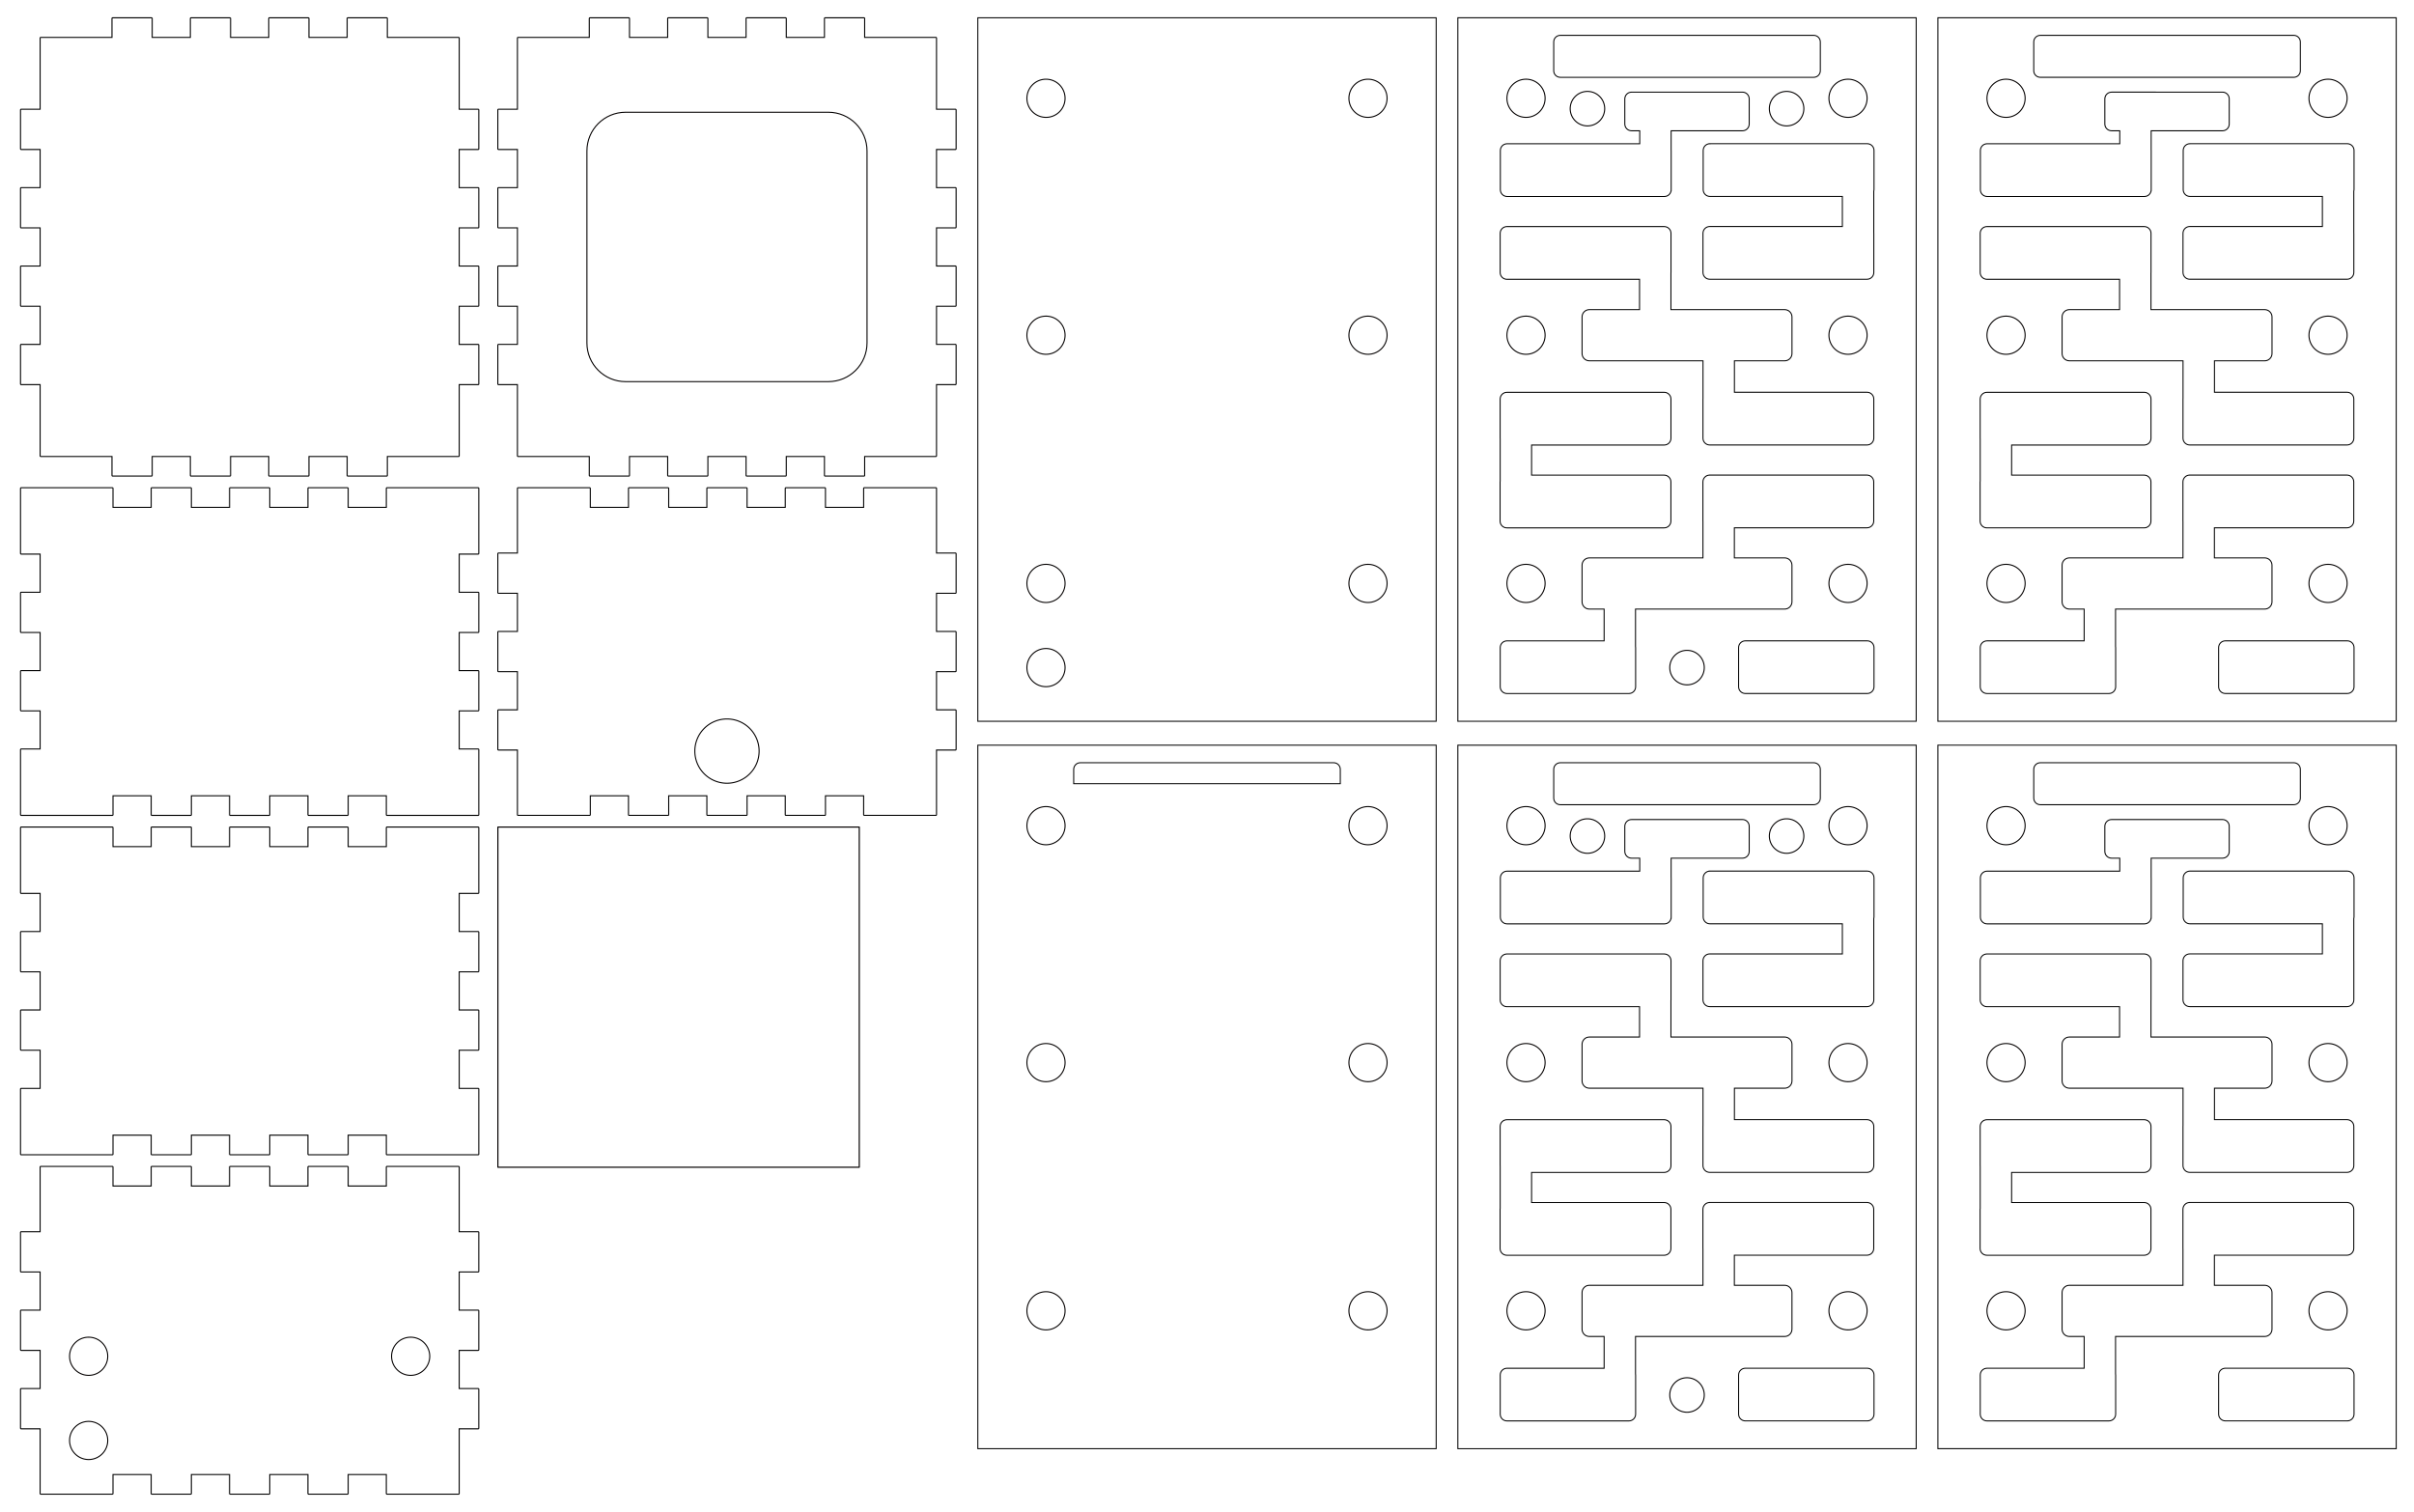 <?xml version="1.0" encoding="UTF-8" standalone="no"?>
<svg
   xmlns:dc="http://purl.org/dc/elements/1.1/"
   xmlns:cc="http://creativecommons.org/ns#"
   xmlns:rdf="http://www.w3.org/1999/02/22-rdf-syntax-ns#"
   xmlns:svg="http://www.w3.org/2000/svg"
   xmlns="http://www.w3.org/2000/svg"
   xmlns:sodipodi="http://sodipodi.sourceforge.net/DTD/sodipodi-0.dtd"
   xmlns:inkscape="http://www.inkscape.org/namespaces/inkscape"
   width="369.542mm"
   height="231.475mm"
   viewBox="0 9800 369.542 231.475"
   version="1.1"
   id="svg5195"
   sodipodi:docname="farena.svg"
   inkscape:version="0.92.2 (5c3e80d, 2017-08-06)"
   inkscape:label="d">
  <sodipodi:namedview
     pagecolor="#ffffff"
     bordercolor="#666666"
     borderopacity="1"
     objecttolerance="10"
     gridtolerance="10"
     guidetolerance="10"
     inkscape:pageopacity="0"
     inkscape:pageshadow="2"
     inkscape:window-width="1920"
     inkscape:window-height="1137"
     id="namedview5197"
     showgrid="false"
     inkscape:zoom="0.70710678"
     inkscape:cx="495.09715"
     inkscape:cy="485.93755"
     inkscape:window-x="1912"
     inkscape:window-y="-8"
     inkscape:window-maximized="1"
     inkscape:current-layer="svg5195"
     inkscape:measure-start="265.688,554.55"
     inkscape:measure-end="288.035,554.549"
     showguides="true"
     fit-margin-left="10"
     fit-margin-top="10"
     fit-margin-bottom="10"
     fit-margin-right="10"
     units="mm"
     inkscape:guide-bbox="true" />
  <defs
     id="defs5166">
    <g
       id="g5164">
      <symbol
         overflow="visible"
         id="glyph0-0"
         style="overflow:visible">
        <path
           style="stroke:none"
           d="m 3.195,-6.387 0.07,0.008 H 3.125 Z M 3.125,-6.379 h 0.141 l 0.07,0.027 h -0.281 z m -0.07,0.027 h 0.281 l 0.055,0.047 H 3 Z M 3,-6.305 H 3.391 L 3.438,-6.25 H 2.957 Z M 2.957,-6.25 H 3.438 l 0.008,0.016 h -0.5 z m -0.012,0.016 h 0.5 l 0.02,0.055 H 2.91 Z m -0.035,0.055 h 0.555 l 0.008,0.07 H 2.867 Z m -0.043,0.07 h 0.605 v 0.039 H 2.844 Z M 2.844,-6.07 h 0.629 v 0.16 h -0.75 z m -0.121,0.16 h 0.75 V -5.75 H 2.578 Z M 2.578,-5.75 h 0.895 v 0.129 H 2.43 Z m -0.148,0.129 h 1.043 v 0.109 H 2.27 Z M 2.27,-5.512 H 3.473 V -5.406 H 2.082 Z m -0.188,0.105 h 1.391 v 0.074 H 1.918 Z M 1.918,-5.332 H 3.473 V -5.312 H 1.859 Z M 1.859,-5.312 H 2.914 L 2.867,-5.27 H 1.738 Z m -0.125,0.043 h 1.133 l -0.031,0.027 H 1.664 Z M 1.664,-5.242 H 2.836 L 2.785,-5.195 H 1.609 Z M 1.609,-5.195 H 2.785 L 2.773,-5.184 H 1.598 Z M 1.598,-5.184 H 2.773 L 2.707,-5.141 H 1.562 Z M 1.562,-5.141 H 2.707 L 2.602,-5.07 H 1.535 Z M 1.535,-5.07 H 2.602 L 2.551,-5.035 H 1.531 Z M 1.531,-5.035 H 2.551 L 2.488,-5 H 1.527 Z M 1.527,-5 h 0.961 l -0.125,0.07 H 1.535 Z m 0.008,0.07 H 2.363 L 2.34,-4.914 H 1.543 Z m 0.008,0.016 h 0.797 L 2.207,-4.859 H 1.562 Z M 1.562,-4.859 H 2.207 L 2.09,-4.809 H 1.609 Z m 0.047,0.051 h 0.48 l -0.012,0.004 h -0.469 z m 0,0.004 h 0.469 l -0.133,0.047 h -0.281 z m 0.055,0.047 h 0.281 L 1.871,-4.73 H 1.734 Z m 0.07,0.027 H 1.875 l -0.07,0.008 z M 2.918,-5.312 h 0.555 v 5.035 H 2.918 Z m 0,5.035 h 0.555 l -0.008,0.07 H 2.926 Z m 0.008,0.07 H 3.465 L 3.438,-0.137 H 2.953 Z m 0.027,0.07 H 3.438 L 3.391,-0.082 H 3 Z M 3,-0.082 h 0.391 l -0.055,0.047 h -0.281 z m 0.055,0.047 h 0.281 L 3.266,-0.008 H 3.125 Z M 3.125,-0.008 H 3.266 L 3.195,0 Z m 0,0"
           id="path5155"
           inkscape:connector-curvature="0" />
      </symbol>
      <symbol
         overflow="visible"
         id="glyph0-1"
         style="overflow:visible">
        <path
           style="stroke:none"
           d="m 2.777,-6.387 0.289,0.004 H 2.488 Z m -0.289,0.004 h 0.578 l 0.102,0.012 H 2.285 Z m -0.203,0.012 h 0.883 l 0.262,0.031 h -1.312 z m -0.168,0.031 h 1.312 l 0.18,0.047 H 1.93 Z m -0.188,0.047 h 1.68 l 0.012,0.004 H 1.918 Z m -0.012,0.004 h 1.703 l 0.188,0.074 H 1.742 Z m -0.176,0.074 h 2.066 l 0.008,0.004 H 1.734 Z m -0.008,0.004 h 2.082 l 0.188,0.113 h -2.469 z m -0.199,0.113 h 2.469 L 4.188,-5.957 H 1.363 Z M 1.363,-5.957 H 4.188 l 0.008,0.008 H 1.355 Z m -0.008,0.008 h 2.84 l 0.113,0.117 H 1.238 Z m 1.422,0.117 h 1.531 l 0.004,0.004 H 3.043 Z m -1.539,0 h 1.539 l -0.289,0.004 H 1.234 Z m -0.004,0.004 h 1.254 l -0.117,0.004 H 1.23 Z m 1.809,0 H 4.312 l 0.035,0.035 H 3.312 Z m -1.812,0.004 h 1.141 l -0.137,0.031 H 1.199 Z m 2.082,0.031 h 1.035 l 0.012,0.016 H 3.379 Z m -2.113,0 H 2.234 L 2.121,-5.77 H 1.176 Z m -0.023,0.023 h 0.945 l -0.016,0.004 H 1.172 Z m 2.203,-0.008 H 4.359 L 4.371,-5.762 H 3.445 Z M 3.445,-5.762 h 0.926 l 0.039,0.051 H 3.566 Z M 1.172,-5.766 H 2.105 L 1.961,-5.707 H 1.133 Z m 2.395,0.055 h 0.844 l 0.047,0.066 H 3.691 Z m -2.434,0.004 h 0.828 l -0.113,0.062 H 1.09 Z m -0.043,0.062 H 1.848 L 1.734,-5.547 H 1.023 Z m 2.602,0 h 0.766 l 0.066,0.098 H 3.816 Z m 0.125,0.098 h 0.707 l 0.004,0.004 H 3.82 Z m -2.793,0 H 1.734 L 1.723,-5.535 H 1.016 Z m -0.008,0.012 h 0.707 l -0.109,0.109 h -0.656 z m 2.805,-0.008 h 0.707 l 0.062,0.125 H 3.938 Z m 0.117,0.125 H 4.59 L 4.66,-5.281 H 4.031 Z m -2.98,-0.008 h 0.656 L 1.508,-5.273 H 0.879 Z M 4.031,-5.281 h 0.629 l 0.012,0.023 h -0.625 z M 0.879,-5.273 H 1.508 L 1.5,-5.258 H 0.871 Z M 0.871,-5.258 H 1.5 L 1.395,-5.062 h -0.594 z m 3.176,0 h 0.625 l 0.074,0.203 h -0.594 z m 0.105,0.203 h 0.594 l 0.031,0.086 H 4.188 Z M 0.801,-5.062 h 0.594 L 1.359,-4.965 H 0.77 Z m -0.031,0.098 H 1.359 L 1.301,-4.801 H 0.723 Z M 4.188,-4.969 h 0.59 l 0.047,0.172 H 4.254 Z M 0.723,-4.801 H 1.301 L 1.246,-4.609 H 0.672 Z m 3.531,0.004 h 0.57 l 0.047,0.188 H 4.301 Z m 0.047,0.188 H 4.871 L 4.891,-4.5 H 4.324 Z m -3.629,0 H 1.246 L 1.219,-4.5 H 0.652 Z M 0.652,-4.5 H 1.219 L 1.172,-4.203 H 0.613 Z m 3.672,0 H 4.891 L 4.938,-4.203 H 4.379 Z m 0.055,0.297 H 4.938 L 4.945,-4.125 H 4.391 Z m -3.766,0 H 1.172 L 1.16,-4.125 H 0.605 Z M 0.605,-4.125 H 1.16 L 1.121,-3.727 H 0.566 Z m 3.785,0 h 0.555 l 0.035,0.398 H 4.426 Z m 0.035,0.398 h 0.555 l 0.004,0.023 H 4.426 Z m -3.859,0 h 0.555 v 0.023 H 0.562 Z m 3.859,0.023 H 4.984 L 5,-3.195 H 4.445 Z m -3.863,0 H 1.121 L 1.109,-3.195 H 0.555 Z m 3.883,0.508 H 5 L 4.98,-2.707 H 4.426 Z m -3.891,0 h 0.555 l 0.012,0.496 H 0.566 Z m 0.012,0.496 H 1.121 L 1.125,-2.676 H 0.566 Z m 3.859,-0.008 h 0.555 v 0.039 H 4.422 Z m -0.004,0.039 H 4.98 L 4.941,-2.277 H 4.391 Z M 0.566,-2.676 H 1.125 l 0.039,0.406 H 0.605 Z m 0.039,0.406 h 0.559 l 0.012,0.062 H 0.609 Z m 3.785,-0.008 H 4.941 L 4.938,-2.199 H 4.375 Z m -3.781,0.07 h 0.566 l 0.039,0.293 H 0.656 Z M 4.375,-2.199 H 4.938 L 4.887,-1.906 h -0.562 z M 4.324,-1.906 h 0.562 L 4.871,-1.797 H 4.297 Z M 0.656,-1.914 H 1.215 L 1.25,-1.789 H 0.676 Z m 0.02,0.125 H 1.25 L 1.301,-1.594 H 0.73 Z m 3.621,-0.008 H 4.871 L 4.816,-1.59 H 4.25 Z M 4.25,-1.59 H 4.816 L 4.781,-1.434 H 4.188 Z M 0.73,-1.594 h 0.57 l 0.062,0.164 H 0.77 Z M 4.188,-1.434 H 4.781 L 4.746,-1.344 h -0.594 z m -3.418,0.004 h 0.594 L 1.391,-1.344 H 0.801 Z m 3.383,0.086 h 0.594 L 4.668,-1.141 H 4.047 Z m -3.352,0 H 1.391 L 1.5,-1.141 H 0.875 Z M 0.875,-1.141 H 1.5 l 0.02,0.023 H 0.883 Z m 3.172,0 h 0.621 l -0.008,0.023 H 4.027 Z m -0.02,0.023 h 0.633 l -0.074,0.141 h -0.656 z m -3.145,0 h 0.637 l 0.094,0.141 H 0.961 Z m 0.078,0.141 h 0.652 l 0.117,0.125 H 1.023 Z m 2.969,0 h 0.656 l -0.062,0.125 H 3.82 Z m -2.906,0.125 h 0.707 v 0.004 H 1.027 Z m 2.797,0 H 4.523 L 4.512,-0.84 H 3.812 Z M 3.812,-0.84 H 4.512 L 4.465,-0.773 H 3.711 Z M 1.027,-0.848 h 0.703 l 0.117,0.09 H 1.09 Z m 2.684,0.074 H 4.465 L 4.406,-0.688 H 3.566 Z m -2.621,0.016 h 0.758 l 0.137,0.074 H 1.141 Z M 3.566,-0.688 H 4.406 L 4.367,-0.633 H 3.434 Z m -2.426,0.004 h 0.844 l 0.121,0.051 H 1.176 Z m 2.293,0.051 H 4.367 L 4.332,-0.594 H 3.309 Z m -2.258,0 H 2.105 L 2.238,-0.594 H 1.215 Z m 0.039,0.039 h 1.023 l 0.129,0.02 H 1.234 Z m 2.094,0 H 4.332 L 4.301,-0.562 H 3.043 Z M 1.234,-0.574 H 2.367 L 2.508,-0.562 H 1.242 Z M 3.043,-0.562 h 1.258 l -0.004,0.008 H 2.777 Z m -1.801,0 h 1.266 l 0.27,0.008 H 1.25 Z M 1.25,-0.555 h 3.047 l -0.094,0.105 H 1.352 Z m 0.102,0.105 H 4.203 L 4.191,-0.441 H 1.355 Z m 0.004,0.008 h 2.836 l -0.188,0.137 h -2.469 z m 0.18,0.137 h 2.469 L 3.984,-0.289 H 1.562 Z M 1.562,-0.289 H 3.984 L 3.82,-0.191 H 1.719 Z m 0.156,0.098 H 3.82 L 3.816,-0.188 H 1.73 Z M 1.73,-0.188 H 3.816 L 3.621,-0.109 H 1.918 Z m 0.188,0.078 h 1.703 l -0.188,0.055 H 2.113 Z m 0.195,0.055 H 3.434 L 3.219,-0.027 H 2.289 Z m 0.176,0.027 H 3.219 L 3.066,-0.008 H 2.469 Z M 2.469,-0.008 H 3.066 L 2.777,0 Z m 0,0"
           id="path5158"
           inkscape:connector-curvature="0" />
      </symbol>
      <symbol
         overflow="visible"
         id="glyph0-2"
         style="overflow:visible">
        <path
           style="stroke:none"
           d="m 5.93,-4.492 0.125,0.016 H 5.633 Z m -3.055,0 L 3,-4.477 H 2.578 Z M 2.578,-4.477 H 3 l 0.156,0.02 H 2.445 Z m 3.055,0 h 0.422 l 0.156,0.02 H 5.5 Z m -4.801,0.031 0.07,0.008 H 0.762 Z M 5.5,-4.457 H 6.211 L 6.281,-4.434 H 5.348 Z m -3.055,0 H 3.156 l 0.07,0.023 H 2.293 Z M 0.762,-4.438 h 0.141 l 0.07,0.027 h -0.281 z m 1.531,0.004 h 0.934 l 0.199,0.066 H 2.066 Z m 3.055,0 H 6.281 l 0.199,0.066 H 5.121 Z m -4.656,0.023 h 0.281 l 0.055,0.047 H 0.637 Z m 4.43,0.043 h 1.359 l 0.039,0.02 H 5.059 Z m -3.055,0 h 1.359 l 0.039,0.02 H 2.004 Z m -1.43,0.004 h 0.391 l 0.047,0.055 H 0.59 Z m 1.367,0.016 h 1.461 l 0.082,0.043 H 1.898 Z m 3.055,0 h 1.461 l 0.082,0.043 H 4.953 Z m -4.469,0.039 h 0.484 l 0.027,0.07 H 0.562 Z m 4.363,0.004 h 1.648 l 0.105,0.07 H 4.781 Z m -3.055,0 h 1.648 l 0.105,0.07 H 1.727 Z m -0.172,0.07 h 1.926 l 0.016,0.012 H 1.703 Z m 3.055,0 h 1.926 l 0.016,0.012 H 4.758 Z M 0.562,-4.238 h 0.539 l 0.008,0.07 H 0.555 Z m 1.141,0.016 H 3.668 L 3.781,-4.125 h -2.25 z m 3.055,0 H 6.723 L 6.836,-4.125 h -2.25 z M 4.586,-4.125 h 2.25 l 0.047,0.051 H 4.5 Z m -3.055,0 h 2.25 l 0.047,0.051 H 1.445 Z m -0.086,0.051 h 2.383 l 0.059,0.066 H 1.348 Z m 3.055,0 h 2.383 l 0.059,0.066 H 4.402 Z M 1.348,-4.008 H 3.887 L 3.93,-3.938 H 1.246 Z m 3.055,0 H 6.941 L 6.984,-3.938 H 4.301 Z M 1.246,-3.938 H 2.852 L 2.656,-3.93 H 1.238 Z m 3.055,0 H 5.906 L 5.711,-3.93 H 4.293 Z m 1.605,0 H 6.984 L 7,-3.91 H 6.094 Z m -3.055,0 h 1.078 l 0.016,0.027 h -0.906 z m 1.441,0.008 h 1.418 l -0.188,0.027 H 4.254 Z m -3.055,0 H 2.656 l -0.188,0.027 H 1.199 Z M 1.199,-3.902 H 2.469 l -0.051,0.008 H 1.188 Z m 3.055,0 h 1.27 l -0.051,0.008 H 4.242 Z M 6.094,-3.91 H 7 l 0.027,0.051 H 6.254 Z m -3.055,0 h 0.906 l 0.027,0.051 H 3.199 Z M 1.188,-3.895 H 2.418 L 2.191,-3.824 H 1.109 Z m 3.055,0 H 5.473 L 5.246,-3.824 H 4.164 Z m 2.012,0.035 h 0.773 l 0.023,0.039 H 6.328 Z m -3.055,0 h 0.773 l 0.023,0.039 H 3.273 Z m -2.09,0.035 h 1.082 l -0.012,0.004 H 1.105 Z m -0.555,-0.344 h 0.555 v 0.348 H 0.555 Z m 5.773,0.348 h 0.723 l 0.027,0.051 H 6.402 Z m -3.055,0 h 0.723 l 0.027,0.051 H 3.348 Z m 3.129,0.051 h 0.676 l 0.02,0.035 H 6.445 Z m -3.055,0 h 0.676 l 0.02,0.035 H 3.391 Z m 0.043,0.035 h 0.652 v 0.004 H 3.395 Z m 3.055,0 h 0.652 v 0.004 H 6.449 Z M 0.555,-3.82 h 1.625 l -0.227,0.094 H 0.555 Z m 3.609,-0.004 h 1.082 l -0.238,0.098 H 4.059 Z m -0.105,0.098 H 5.008 L 4.984,-3.715 H 4.043 Z m -0.664,-0.004 h 0.648 l 0.008,0.016 H 3.41 Z m 3.055,0 h 0.648 l 0.02,0.059 H 6.496 Z M 3.41,-3.715 H 4.984 L 4.914,-3.672 H 3.441 Z M 0.555,-3.727 H 1.953 L 1.75,-3.605 H 0.555 Z m 2.887,0.055 H 4.914 L 4.805,-3.605 H 3.484 Z m 3.055,0 h 0.621 l 0.023,0.07 H 6.539 Z m 0.043,0.07 h 0.602 l 0.02,0.074 H 6.582 Z M 3.484,-3.605 H 4.805 L 4.688,-3.527 H 3.527 Z m -2.93,0 H 1.75 L 1.527,-3.457 H 0.555 Z m 2.973,0.078 H 4.688 l -0.105,0.07 h -1.031 z m 3.055,0 H 7.16 L 7.188,-3.418 H 6.617 Z m 0.035,0.109 H 7.188 l 0.004,0.004 H 6.617 Z M 3.551,-3.457 h 1.031 L 4.535,-3.414 H 3.562 Z m 3.066,0.043 h 0.574 l 0.008,0.09 H 6.641 Z m -3.055,0 h 0.973 l -0.094,0.09 H 3.586 Z m 0.023,0.09 H 4.441 L 4.418,-3.301 H 3.59 Z M 0.555,-3.457 H 1.527 L 1.352,-3.297 H 0.555 Z m 6.086,0.133 h 0.559 l 0.008,0.062 H 6.652 Z m 0.012,0.062 h 0.555 l 0.008,0.078 H 6.66 Z m -3.062,-0.039 H 4.418 L 4.312,-3.184 H 3.605 Z m -3.035,0.004 h 0.797 l -0.156,0.184 H 0.555 Z M 3.605,-3.184 H 4.312 L 4.254,-3.113 H 3.613 Z m 3.055,0 h 0.555 l 0.008,0.129 H 6.668 Z M 3.613,-3.113 H 4.254 L 4.215,-3.055 H 3.613 Z m -3.059,0 H 1.195 L 1.109,-2.977 H 0.555 Z m 3.059,0.059 H 4.215 L 4.164,-2.977 H 3.613 Z m 3.055,0 h 0.555 v 2.777 H 6.668 Z m -3.055,0.078 h 0.555 v 2.699 H 3.613 Z m -3.059,0 h 0.555 v 2.699 H 0.555 Z m 6.113,2.699 h 0.555 l -0.008,0.07 H 6.676 Z m -3.055,0 h 0.555 l -0.008,0.07 H 3.621 Z m -3.059,0 h 0.555 l -0.008,0.07 H 0.562 Z m 6.121,0.07 H 7.215 L 7.188,-0.137 H 6.703 Z m -3.055,0 H 4.16 L 4.133,-0.137 H 3.648 Z m -3.059,0 H 1.102 L 1.074,-0.137 H 0.59 Z m 6.141,0.07 H 7.188 L 7.141,-0.082 H 6.75 Z m -3.055,0 H 4.133 L 4.086,-0.082 H 3.695 Z m -3.059,0 H 1.074 L 1.027,-0.082 H 0.637 Z M 6.75,-0.082 h 0.391 l -0.055,0.047 h -0.281 z m -3.055,0 H 4.086 L 4.031,-0.035 H 3.75 Z m -3.059,0 h 0.391 l -0.055,0.047 h -0.281 z m 6.168,0.047 h 0.281 L 7.016,-0.008 H 6.875 Z m -3.055,0 H 4.031 L 3.961,-0.008 H 3.82 Z m -3.059,0 h 0.281 L 0.902,-0.008 H 0.762 Z M 6.875,-0.008 H 7.016 L 6.945,0 Z m -3.055,0 H 3.961 L 3.891,0 Z m -3.059,0 H 0.902 L 0.832,0 Z m 0,0"
           id="path5161"
           inkscape:connector-curvature="0" />
      </symbol>
    </g>
  </defs>
  <path
     style="opacity:1;fill:none;fill-opacity:1;fill-rule:evenodd;stroke:#030000;stroke-width:0.16;stroke-linecap:round;stroke-linejoin:round;stroke-miterlimit:10;stroke-dasharray:none;stroke-dashoffset:0;stroke-opacity:1"
     d="m -43.21,9855.085 a 2.64,2.64 0 0 1 -2.64,2.64 2.64,2.64 0 0 1 -2.64,-2.64 2.64,2.64 0 0 1 2.64,-2.64 2.64,2.64 0 0 1 2.64,2.64 z"
     id="path8060-6"
     inkscape:connector-curvature="0" />
  <path
     style="opacity:1;fill:none;fill-opacity:1;fill-rule:evenodd;stroke:#030000;stroke-width:0.16;stroke-linecap:round;stroke-linejoin:round;stroke-miterlimit:10;stroke-dasharray:none;stroke-dashoffset:0;stroke-opacity:1"
     d="m -58.453,9769.513 a 2.64,2.64 0 0 1 -2.64,2.64 2.64,2.64 0 0 1 -2.64,-2.64 2.64,2.64 0 0 1 2.64,-2.64 2.64,2.64 0 0 1 2.64,2.64 z"
     id="path8060-6-4"
     inkscape:connector-curvature="0" />
  <path
     style="opacity:1;fill:none;fill-opacity:1;fill-rule:evenodd;stroke:#030000;stroke-width:0.16;stroke-linecap:round;stroke-linejoin:round;stroke-miterlimit:10;stroke-dasharray:none;stroke-dashoffset:0;stroke-opacity:1"
     d="m -27.966,9769.513 a 2.64,2.64 0 0 1 -2.64,2.64 2.64,2.64 0 0 1 -2.64,-2.64 2.64,2.64 0 0 1 2.64,-2.64 2.64,2.64 0 0 1 2.64,2.64 z"
     id="path8060-6-9"
     inkscape:connector-curvature="0" />
  <path
     inkscape:connector-curvature="0"
     style="display:inline;fill:none;stroke:#000000;stroke-width:0.152;stroke-miterlimit:10;stroke-dasharray:none;stroke-opacity:1"
     d="m -65.245,9758.288 h 38.789 c 0.56,0 1.011,0.451 1.011,1.011 v 2.204 h -40.812 v -2.204 c 0,-0.56 0.451,-1.011 1.011,-1.011 z"
     id="rect5438-7-6-8-2"
     sodipodi:nodetypes="sssccss" />
  <path
     inkscape:connector-curvature="0"
     style="display:inline;fill:none;stroke:#000000;stroke-width:0.152;stroke-miterlimit:10;stroke-dasharray:none;stroke-opacity:1"
     d="m -80.932,9755.601 v 107.703 h 70.164 v -107.703 z m 15.687,2.687 h 38.789 c 0.56,0 1.011,0.451 1.011,1.011 v 4.407 c 0,0.56 -0.451,1.011 -1.011,1.011 h -38.789 c -0.56,0 -1.011,-0.451 -1.011,-1.011 v -4.407 c 0,-0.56 0.451,-1.011 1.011,-1.011 z m 10.914,8.695 c 5.849,8e-4 11.935,5e-4 16.968,5e-4 0.573,0 1.032,0.459 1.032,1.032 v 3.854 c 0,0.573 -0.459,1.032 -1.032,1.032 h -10.918 v 2.959 c 0,0.02 0.006,0.04 0.006,0.061 v 6 c 0,0.022 -0.006,0.041 -0.006,0.062 v 0.108 h -0.011 c -0.081,0.492 -0.503,0.866 -1.018,0.866 h -24.08 c -0.574,0 -1.036,-0.462 -1.036,-1.035 v -6 c 0,-0.574 0.462,-1.036 1.036,-1.036 h 20.301 v -1.985 h -1.243 c -0.573,0 -1.041,-0.459 -1.041,-1.032 v -3.854 c 0,-0.573 0.468,-1.032 1.041,-1.032 z m 11.991,7.895 24.08,5e-4 c 0.574,0 1.035,0.462 1.035,1.036 v 6 c 0,0.091 -0.015,0.178 -0.037,0.263 v 6.356 c 0,0.02 0.006,0.04 0.006,0.061 v 6 c 0,0.574 -0.461,1.036 -1.035,1.036 h -24.08 c -0.574,0 -1.036,-0.462 -1.036,-1.036 v -6 c 0,-0.574 0.462,-1.036 1.036,-1.036 h 20.301 v -4.609 h -20.27 c -0.574,0 -1.036,-0.461 -1.036,-1.035 v -6 c 0,-0.574 0.462,-1.036 1.036,-1.036 z m -31.08,12.689 24.08,6e-4 c 0.574,0 1.036,0.462 1.036,1.036 v 6 c 0,0.023 -0.004,0.044 -0.007,0.066 v 5.614 h 17.41 c 0.62,0 1.119,0.499 1.119,1.119 v 5.597 c 0,0.62 -0.499,1.119 -1.119,1.119 h -7.693 v 4.814 h 20.301 c 0.574,0 1.035,0.462 1.035,1.035 v 6.001 c 0,0.573 -0.462,1.035 -1.035,1.035 h -24.08 c -0.574,0 -1.036,-0.462 -1.036,-1.035 v -6.001 c 0,-0.021 0.006,-0.041 0.006,-0.061 v -5.788 h -17.396 c -0.62,0 -1.119,-0.499 -1.119,-1.119 v -5.597 c 0,-0.62 0.499,-1.119 1.119,-1.119 h 7.68 v -4.644 h -20.301 c -0.574,0 -1.035,-0.462 -1.035,-1.036 v -6 c 0,-0.574 0.462,-1.036 1.035,-1.036 z m 24.077,25.373 c 0.574,0 1.035,0.462 1.035,1.035 v 6.001 c 0,0.573 -0.462,1.035 -1.035,1.035 h -20.301 v 4.612 h 20.293 c 0.574,0 1.035,0.462 1.035,1.035 v 6.001 c 0,0.573 -0.462,1.035 -1.035,1.035 h -24.08 c -0.574,0 -1.036,-0.462 -1.036,-1.035 v -6.001 c 0,-0.05 0.008,-0.09 0.015,-0.138 v -6.483 c 0,-0.02 -0.006,-0.04 -0.006,-0.06 v -6 c 0,-0.574 0.462,-1.035 1.036,-1.035 z m 6.962,12.675 h 24.079 c 0.574,0 1.035,0.462 1.035,1.035 v 6 c 0,0.574 -0.461,1.035 -1.035,1.035 h -20.301 v 4.607 h 7.7 c 0.62,0 1.119,0.499 1.119,1.12 v 5.597 c 0,0.62 -0.499,1.119 -1.119,1.119 h -22.83 v 5.738 c 0.008,0.05 0.016,0.106 0.016,0.162 v 5.994 c 0,0.573 -0.461,1.034 -1.034,1.034 h -18.66 c -0.573,0 -1.035,-0.461 -1.035,-1.034 v -5.994 c 0,-0.573 0.462,-1.035 1.035,-1.035 h 14.871 v -4.865 h -2.26 c -0.62,0 -1.119,-0.499 -1.119,-1.119 v -5.597 c 0,-0.621 0.499,-1.12 1.119,-1.12 h 17.389 v -5.581 c 0,-0.02 -0.006,-0.04 -0.006,-0.06 v -6 c 0,-0.573 0.462,-1.035 1.036,-1.035 z m 5.461,25.374 h 18.661 c 0.573,0 1.034,0.461 1.034,1.034 v 5.995 c -3e-5,0.573 -0.461,1.034 -1.034,1.034 h -18.661 c -0.573,0 -1.034,-0.461 -1.034,-1.034 v -5.995 c 0,-0.573 0.461,-1.034 1.034,-1.034 z"
     id="rect5438-7-6-8" />
  <path
     inkscape:connector-curvature="0"
     style="display:inline;fill:none;stroke:#030000;stroke-width:0.16;stroke-linecap:round;stroke-linejoin:round;stroke-miterlimit:10;stroke-dasharray:none;stroke-dashoffset:0;stroke-opacity:1"
     d="m -67.576,9855.085 a 2.92,2.92 0 0 1 -2.92,2.92 2.92,2.92 0 0 1 -2.92,-2.92 2.92,2.92 0 0 1 2.92,-2.92 2.92,2.92 0 0 1 2.92,2.92 z"
     id="path6954-4-0-63" />
  <path
     inkscape:connector-curvature="0"
     id="path5184"
     d="m -77.85,9863.306 h 11 m 0,0 c 0.043,0 0.078,-0.03 0.078,-0.08 m 0,0 v -3.001 c 0,0.04 -0.035,0.08 -0.078,0.08 m 0,0 h 6 c -0.043,0 -0.078,-0.03 -0.078,-0.08 m 0,0 v 3.001 c 1e-5,0.04 0.035,0.08 0.078,0.08 m 0,0 h 6 m 0,0 c 0.043,0 0.078,-0.03 0.078,-0.08 m 0,0 v -3.001 c 0,0.04 -0.035,0.08 -0.078,0.08 m 0,0 h 6 c -0.043,0 -0.078,-0.03 -0.078,-0.08 m 0,0 v 3.001 c 1e-5,0.04 0.035,0.08 0.078,0.08 m 0,0 h 6 m 0,0 c 0.043,0 0.078,-0.03 0.078,-0.08 m 0,0 v -3.001 c 0,0.04 -0.035,0.08 -0.078,0.08 m 0,0 h 6 c -0.043,0 -0.078,-0.03 -0.078,-0.08 m 0,0 v 3.001 c 1e-5,0.04 0.035,0.08 0.078,0.08 m 0,0 h 6 m 0,0 c 0.043,0 0.078,-0.03 0.078,-0.08 m 0,0 v -3.001 c 0,0.04 -0.035,0.08 -0.078,0.08 m 0,0 h 6 c -0.043,0 -0.078,-0.03 -0.078,-0.08 m 0,0 v 3.001 c 10e-6,0.04 0.035,0.08 0.078,0.08 m 0,0 h 11 m 0,0 c 0.043,0 0.078,-0.03 0.078,-0.08 m 0,0 v -3.001 m 0,0 v -7.003 m 0,0 c 0,0.04 -0.035,0.08 -0.078,0.08 m 0,0 h 3 c 0.043,0 0.078,-0.03 0.078,-0.08 m 0,0 v -6.002 c 0,-0.04 -0.035,-0.08 -0.078,-0.08 m 0,0 h -3 c 0.043,0 0.078,0.03 0.078,0.08 m 0,0 v -6.003 m 0,0 c 0,0.04 -0.035,0.08 -0.078,0.08 m 0,0 h 3 c 0.043,0 0.078,-0.03 0.078,-0.08 m 0,0 v -6.002 c 0,-0.04 -0.035,-0.08 -0.078,-0.08 m 0,0 h -3 c 0.043,0 0.078,0.03 0.078,0.08 m 0,0 v -6.002 m 0,0 c 0,0.04 -0.035,0.08 -0.078,0.08 m 0,0 h 3 c 0.043,0 0.078,-0.03 0.078,-0.08 m 0,0 v -6.002 c 0,-0.04 -0.035,-0.08 -0.078,-0.08 m 0,0 h -3 c 0.043,0 0.078,0.03 0.078,0.08 m 0,0 v -7 m 0,0 v -3 c 0,-0.04 -0.035,-0.08 -0.078,-0.08 m 0,0 v 0 m 0,0 h -11 m 0,0 c -0.043,0 -0.078,0.03 -0.078,0.08 m 0,0 v 3 c 0,-0.04 0.035,-0.08 0.078,-0.08 m 0,0 h -6 c 0.043,0 0.078,0.03 0.078,0.08 m 0,0 v -3 c 0,-0.04 -0.035,-0.08 -0.078,-0.08 m 0,0 h -6 m 0,0 c -0.043,0 -0.078,0.03 -0.078,0.08 m 0,0 v 3 c 0,-0.04 0.035,-0.08 0.078,-0.08 m 0,0 h -6 c 0.043,0 0.078,0.03 0.078,0.08 m 0,0 v -3 c 0,-0.04 -0.035,-0.08 -0.078,-0.08 m 0,0 h -6 m 0,0 c -0.043,0 -0.078,0.03 -0.078,0.08 m 0,0 v 3 c 0,-0.04 0.035,-0.08 0.078,-0.08 m 0,0 h -6 c 0.043,0 0.078,0.03 0.078,0.08 m 0,0 v -3 c 0,-0.04 -0.035,-0.08 -0.078,-0.08 m 0,0 h -6 m 0,0 c -0.043,0 -0.078,0.03 -0.078,0.08 m 0,0 v 3 c 0,-0.04 0.035,-0.08 0.078,-0.08 m 0,0 h -6 c 0.043,0 0.078,0.03 0.078,0.08 m 0,0 v -3 c 0,-0.04 -0.035,-0.08 -0.078,-0.08 m 0,0 h -11 m 0,0 c -0.043,0 -0.078,0.03 -0.078,0.08 m 0,0 v 3 m 0,0 v 7 m 0,0 c 0,-0.04 0.035,-0.08 0.078,-0.08 m 0,0 h -3 c -0.043,0 -0.078,0.03 -0.078,0.08 m 0,0 v 6.002 c 0,0.04 0.035,0.08 0.078,0.08 m 0,0 h 3 c -0.043,0 -0.078,-0.03 -0.078,-0.08 m 0,0 v 6.002 m 0,0 c 0,-0.04 0.035,-0.08 0.078,-0.08 m 0,0 h -3 c -0.043,0 -0.078,0.03 -0.078,0.08 m 0,0 v 6.002 c 0,0.04 0.035,0.08 0.078,0.08 m 0,0 h 3 c -0.043,0 -0.078,-0.03 -0.078,-0.08 m 0,0 v 6.003 m 0,0 c 0,-0.04 0.035,-0.08 0.078,-0.08 m 0,0 h -3 c -0.043,0 -0.078,0.03 -0.078,0.08 m 0,0 v 6.002 c 0,0.04 0.035,0.08 0.078,0.08 m 0,0 h 3 c -0.043,0 -0.078,-0.03 -0.078,-0.08 m 0,0 v 7.003 m 0,0 v 3.001 c 0,0.04 0.035,0.08 0.078,0.08 m 0,0 v 0"
     style="display:inline;fill:none;stroke:#000000;stroke-width:0.16;stroke-linecap:butt;stroke-linejoin:miter;stroke-miterlimit:10;stroke-opacity:1" />
  <path
     style="display:none;fill:none;stroke:#000000;stroke-width:0.152;stroke-miterlimit:10;stroke-dasharray:none;stroke-opacity:1"
     d="m -80.838,9758.594 h 70.164 v 107.703 h -70.164 z"
     id="rect5438" />
  <path
     style="display:inline;fill:none;stroke:#030000;stroke-width:0.16;stroke-linecap:round;stroke-linejoin:round;stroke-miterlimit:10;stroke-dasharray:none;stroke-dashoffset:0;stroke-opacity:1"
     d="m -67.576,9842.196 a 2.92,2.92 0 0 1 -2.92,2.92 2.92,2.92 0 0 1 -2.92,-2.92 2.92,2.92 0 0 1 2.92,-2.92 2.92,2.92 0 0 1 2.92,2.92 z"
     id="path6954-4-0"
     inkscape:connector-curvature="0" />
  <path
     style="display:inline;fill:none;stroke:#030000;stroke-width:0.16;stroke-linecap:round;stroke-linejoin:round;stroke-miterlimit:10;stroke-dasharray:none;stroke-dashoffset:0;stroke-opacity:0.138"
     d="m -63.683,9842.197 a 6.813,6.813 0 0 1 -6.813,6.813 6.813,6.813 0 0 1 -6.813,-6.813 6.813,6.813 0 0 1 6.813,-6.813 6.813,6.813 0 0 1 6.813,6.813 z"
     id="path6954-4-0-9" />
  <path
     style="display:inline;fill:none;stroke:#030000;stroke-width:0.16;stroke-linecap:round;stroke-linejoin:round;stroke-miterlimit:10;stroke-dasharray:none;stroke-dashoffset:0;stroke-opacity:1"
     d="m -67.576,9804.199 a 2.92,2.92 0 0 1 -2.92,2.92 2.92,2.92 0 0 1 -2.92,-2.92 2.92,2.92 0 0 1 2.92,-2.92 2.92,2.92 0 0 1 2.92,2.92 z"
     id="path6954-4-0-7"
     inkscape:connector-curvature="0" />
  <path
     style="display:inline;fill:none;stroke:#030000;stroke-width:0.16;stroke-linecap:round;stroke-linejoin:round;stroke-miterlimit:10;stroke-dasharray:none;stroke-dashoffset:0;stroke-opacity:0.138"
     d="m -63.683,9804.198 a 6.813,6.813 0 0 1 -6.813,6.813 6.813,6.813 0 0 1 -6.813,-6.813 6.813,6.813 0 0 1 6.813,-6.813 6.813,6.813 0 0 1 6.813,6.813 z"
     id="path6954-4-0-9-1" />
  <path
     style="display:inline;fill:none;stroke:#030000;stroke-width:0.16;stroke-linecap:round;stroke-linejoin:round;stroke-miterlimit:10;stroke-dasharray:none;stroke-dashoffset:0;stroke-opacity:1"
     d="m -67.576,9767.926 a 2.92,2.92 0 0 1 -2.92,2.92 2.92,2.92 0 0 1 -2.92,-2.92 2.92,2.92 0 0 1 2.92,-2.92 2.92,2.92 0 0 1 2.92,2.92 z"
     id="path6954-4-0-6"
     inkscape:connector-curvature="0" />
  <path
     style="display:inline;fill:none;stroke:#030000;stroke-width:0.16;stroke-linecap:round;stroke-linejoin:round;stroke-miterlimit:10;stroke-dasharray:none;stroke-dashoffset:0;stroke-opacity:0.138"
     d="m -63.683,9767.926 a 6.813,6.813 0 0 1 -6.813,6.813 6.813,6.813 0 0 1 -6.813,-6.813 6.813,6.813 0 0 1 6.813,-6.813 6.813,6.813 0 0 1 6.813,6.813 z"
     id="path6954-4-0-9-0" />
  <path
     style="display:inline;fill:none;stroke:#030000;stroke-width:0.16;stroke-linecap:round;stroke-linejoin:round;stroke-miterlimit:10;stroke-dasharray:none;stroke-dashoffset:0;stroke-opacity:1"
     d="m -18.283,9842.197 a 2.92,2.92 0 0 1 -2.92,2.92 2.92,2.92 0 0 1 -2.92,-2.92 2.92,2.92 0 0 1 2.92,-2.92 2.92,2.92 0 0 1 2.92,2.92 z"
     id="path6954-4-0-94"
     inkscape:connector-curvature="0" />
  <path
     style="display:inline;fill:none;stroke:#030000;stroke-width:0.16;stroke-linecap:round;stroke-linejoin:round;stroke-miterlimit:10;stroke-dasharray:none;stroke-dashoffset:0;stroke-opacity:0.138"
     d="m -14.39,9842.197 a 6.813,6.813 0 0 1 -6.813,6.813 6.813,6.813 0 0 1 -6.813,-6.813 6.813,6.813 0 0 1 6.813,-6.813 6.813,6.813 0 0 1 6.813,6.813 z"
     id="path6954-4-0-9-6" />
  <path
     style="display:inline;fill:none;stroke:#030000;stroke-width:0.16;stroke-linecap:round;stroke-linejoin:round;stroke-miterlimit:10;stroke-dasharray:none;stroke-dashoffset:0;stroke-opacity:1"
     d="m -18.283,9804.199 a 2.92,2.92 0 0 1 -2.92,2.92 2.92,2.92 0 0 1 -2.92,-2.92 2.92,2.92 0 0 1 2.92,-2.92 2.92,2.92 0 0 1 2.92,2.92 z"
     id="path6954-4-0-7-3"
     inkscape:connector-curvature="0" />
  <path
     style="display:inline;fill:none;stroke:#030000;stroke-width:0.16;stroke-linecap:round;stroke-linejoin:round;stroke-miterlimit:10;stroke-dasharray:none;stroke-dashoffset:0;stroke-opacity:0.138"
     d="m -14.39,9804.198 a 6.813,6.813 0 0 1 -6.813,6.813 6.813,6.813 0 0 1 -6.813,-6.813 6.813,6.813 0 0 1 6.813,-6.813 6.813,6.813 0 0 1 6.813,6.813 z"
     id="path6954-4-0-9-1-6" />
  <path
     style="display:inline;fill:none;stroke:#030000;stroke-width:0.16;stroke-linecap:round;stroke-linejoin:round;stroke-miterlimit:10;stroke-dasharray:none;stroke-dashoffset:0;stroke-opacity:1"
     d="m -18.283,9767.926 a 2.92,2.92 0 0 1 -2.92,2.92 2.92,2.92 0 0 1 -2.92,-2.92 2.92,2.92 0 0 1 2.92,-2.92 2.92,2.92 0 0 1 2.92,2.92 z"
     id="path6954-4-0-6-4"
     inkscape:connector-curvature="0" />
  <path
     style="display:inline;fill:none;stroke:#030000;stroke-width:0.16;stroke-linecap:round;stroke-linejoin:round;stroke-miterlimit:10;stroke-dasharray:none;stroke-dashoffset:0;stroke-opacity:0.138"
     d="m -14.39,9767.926 a 6.813,6.813 0 0 1 -6.813,6.813 6.813,6.813 0 0 1 -6.813,-6.813 6.813,6.813 0 0 1 6.813,-6.813 6.813,6.813 0 0 1 6.813,6.813 z"
     id="path6954-4-0-9-0-5" />
  <g
     id="g5316"
     style="display:none"
     transform="translate(-470.711,-59.004)">
    <path
       id="rect5672-98-6-9"
       d="m 416.474,9824.888 c -0.573,0 -1.041,0.459 -1.041,1.032 v 3.854 c 0,0.573 0.468,1.032 1.041,1.032 h 2.417 l -6.826,3.034 h -14.702 c -0.573,0 -1.032,0.459 -1.032,1.032 v 5.997 c 0,0.573 0.459,1.032 1.032,1.032 h 17.621 l 17.868,7.946 v 1.543 l -17.612,7.823 h -9.357 c -0.573,0 -1.032,0.459 -1.032,1.032 v 5.988 c 0,0.573 0.459,1.041 1.032,1.041 h 10.142 c 0.042,0 0.083,-0.013 0.123,-0.018 l 16.704,7.426 v 2.196 l -17.339,7.699 h -18.15 c -0.573,0 -1.032,0.459 -1.032,1.032 v 5.997 c 0,0.573 0.459,1.032 1.032,1.032 h 18.547 l 16.942,7.532 v 1.764 l -18.027,8.017 h -17.462 c -0.573,0 -1.032,0.459 -1.032,1.032 v 5.997 c 0,0.573 0.459,1.032 1.032,1.032 h 18.662 c 0.573,0 1.032,-0.459 1.032,-1.032 v -3.801 l 17.648,-7.849 h 9.322 c 0.573,0 1.041,-0.468 1.041,-1.041 v -5.988 c 0,-0.573 -0.468,-1.041 -1.041,-1.041 h -8.22 l -18.75,-8.334 v -0.811 l 18.353,-8.158 h 17.136 c 0.573,0 1.032,-0.459 1.032,-1.032 v -5.997 c 0,-0.573 -0.459,-1.032 -1.032,-1.032 h -16.466 l -19.024,-8.458 v -0.811 l 18.098,-8.043 h 17.392 c 0.573,0 1.032,-0.459 1.032,-1.032 v -5.988 c 0,-0.573 -0.459,-1.041 -1.032,-1.041 h -17.674 l -17.815,-7.92 v -2.76 l 11.324,-5.036 h 5.062 c 0.573,0 1.032,-0.459 1.032,-1.032 v -3.854 c 0,-0.573 -0.459,-1.032 -1.032,-1.032 z"
       style="fill:none;stroke:#000000;stroke-width:0.16;stroke-miterlimit:10;stroke-dasharray:none;stroke-opacity:1"
       inkscape:connector-curvature="0" />
    <path
       style="fill:none;stroke:#000000;stroke-width:0.16;stroke-miterlimit:10;stroke-dasharray:none;stroke-opacity:1"
       d="m 405.881,9897.264 h 10.143 c 0.573,0 1.034,0.461 1.034,1.034 v 5.994 c 0,0.573 -0.461,1.034 -1.034,1.034 h -10.143 c -0.573,0 -1.034,-0.461 -1.034,-1.034 v -5.994 c 0,-0.573 0.461,-1.034 1.034,-1.034 z"
       id="rect5672-2"
       inkscape:connector-curvature="0" />
    <path
       style="fill:none;stroke:#000000;stroke-width:0.16;stroke-miterlimit:10;stroke-dasharray:none;stroke-opacity:1"
       d="m 397.364,9871.895 h 18.66 c 0.573,0 1.034,0.461 1.034,1.034 v 5.994 c 0,0.573 -0.461,1.034 -1.034,1.034 h -18.66 c -0.573,0 -1.034,-0.461 -1.034,-1.034 v -5.994 c 0,-0.573 0.461,-1.034 1.034,-1.034 z"
       id="rect5672-98"
       inkscape:connector-curvature="0" />
    <path
       style="fill:none;stroke:#000000;stroke-width:0.16;stroke-miterlimit:10;stroke-dasharray:none;stroke-opacity:1"
       d="m 397.364,9846.524 h 18.66 c 0.573,0 1.034,0.461 1.034,1.034 v 5.994 c 0,0.573 -0.461,1.034 -1.034,1.034 h -18.66 c -0.573,0 -1.034,-0.461 -1.034,-1.034 v -5.994 c 0,-0.573 0.461,-1.034 1.034,-1.034 z"
       id="rect5672-98-8"
       inkscape:connector-curvature="0" />
    <path
       transform="scale(-1,1)"
       style="fill:none;stroke:#000000;stroke-width:0.16;stroke-miterlimit:10;stroke-dasharray:none;stroke-opacity:1"
       d="m -452.545,9909.949 h 18.66 c 0.573,0 1.034,0.461 1.034,1.034 v 5.994 c 0,0.573 -0.461,1.034 -1.034,1.034 h -18.66 c -0.573,0 -1.034,-0.461 -1.034,-1.034 v -5.994 c 0,-0.573 0.461,-1.034 1.034,-1.034 z"
       id="rect5672-8"
       inkscape:connector-curvature="0" />
    <path
       transform="scale(-1,1)"
       style="fill:none;stroke:#000000;stroke-width:0.16;stroke-miterlimit:10;stroke-dasharray:none;stroke-opacity:1"
       d="m -452.545,9884.579 h 18.66 c 0.573,0 1.034,0.461 1.034,1.034 v 5.994 c 0,0.573 -0.461,1.034 -1.034,1.034 h -18.66 c -0.573,0 -1.034,-0.461 -1.034,-1.034 v -5.994 c 0,-0.573 0.461,-1.034 1.034,-1.034 z"
       id="rect5672-9-6"
       inkscape:connector-curvature="0" />
    <path
       transform="scale(-1,1)"
       style="fill:none;stroke:#000000;stroke-width:0.16;stroke-miterlimit:10;stroke-dasharray:none;stroke-opacity:1"
       d="m -444.028,9859.209 h 10.143 c 0.573,0 1.034,0.461 1.034,1.034 v 5.994 c 0,0.573 -0.461,1.034 -1.034,1.034 h -10.143 c -0.573,0 -1.034,-0.461 -1.034,-1.034 v -5.994 c 0,-0.573 0.461,-1.034 1.034,-1.034 z"
       id="rect5672-2-3-3"
       inkscape:connector-curvature="0" />
    <path
       transform="scale(-1,1)"
       style="fill:none;stroke:#000000;stroke-width:0.16;stroke-miterlimit:10;stroke-dasharray:none;stroke-opacity:1"
       d="m -452.545,9833.84 h 18.66 c 0.573,0 1.034,0.461 1.034,1.034 v 5.994 c 0,0.573 -0.461,1.034 -1.034,1.034 h -18.66 c -0.573,0 -1.034,-0.461 -1.034,-1.034 v -5.994 c 0,-0.573 0.461,-1.034 1.034,-1.034 z"
       id="rect5672-98-6-2"
       inkscape:connector-curvature="0" />
  </g>
  <path
     style="fill:none;stroke:#030000;stroke-width:0.178;stroke-linecap:round;stroke-linejoin:round;stroke-miterlimit:6.769;stroke-dasharray:none;stroke-dashoffset:0;stroke-opacity:1"
     d="m 76.218,9926.623 h 55.321 v 52.076 H 76.218 Z"
     id="rect5759"
     inkscape:connector-curvature="0" />
  <g
     id="g14053"
     transform="translate(-5.523,-7.085)">
    <path
       style="fill:none;stroke:#000000;stroke-width:0.16;stroke-linecap:butt;stroke-linejoin:miter;stroke-miterlimit:10;stroke-dasharray:none;stroke-opacity:1"
       d="m 84.81,9931.915 h 11 m 0,0 c 0.043,0 0.078,-0.03 0.078,-0.08 m 0,0 v -3 c -5e-6,0.04 -0.035,0.08 -0.078,0.08 m 0,0 h 6 c -0.043,0 -0.078,-0.03 -0.078,-0.08 m 0,0 v 3 c 0,0.04 0.035,0.08 0.078,0.08 m 0,0 h 6 m 0,0 c 0.043,0 0.078,-0.03 0.078,-0.08 m 0,0 v -3 c -1e-5,0.04 -0.035,0.08 -0.078,0.08 m 0,0 h 6 c -0.043,0 -0.078,-0.03 -0.078,-0.08 m 0,0 v 3 c 1e-5,0.04 0.035,0.08 0.078,0.08 m 0,0 h 6 m 0,0 c 0.043,0 0.078,-0.03 0.078,-0.08 m 0,0 v -3 c 0,0.04 -0.035,0.08 -0.078,0.08 m 0,0 h 6 c -0.043,0 -0.078,-0.03 -0.078,-0.08 m 0,0 v 3 c 1e-5,0.04 0.035,0.08 0.078,0.08 m 0,0 h 6 m 0,0 c 0.043,0 0.078,-0.03 0.078,-0.08 m 0,0 v -3 c 0,0.04 -0.035,0.08 -0.078,0.08 m 0,0 h 6 c -0.043,0 -0.078,-0.03 -0.078,-0.08 m 0,0 v 3 c 10e-6,0.04 0.035,0.08 0.078,0.08 m 0,0 h 11 m 0,0 c 0.043,0 0.078,-0.03 0.078,-0.08 m 0,0 v -3 m 0,0 v -7 m 0,0 c 0,0.04 -0.035,0.08 -0.078,0.08 m 0,0 h 3 c 0.043,0 0.078,-0.03 0.078,-0.08 m 0,0 v -6 c 0,-0.04 -0.035,-0.08 -0.078,-0.08 m 0,0 h -3 c 0.043,0 0.078,0.03 0.078,0.08 m 0,0 v -6 m 0,0 c 0,0.04 -0.035,0.08 -0.078,0.08 m 0,0 h 3 c 0.043,0 0.078,-0.03 0.078,-0.08 m 0,0 v -6 c 0,-0.04 -0.035,-0.08 -0.078,-0.08 m 0,0 h -3 c 0.043,0 0.078,0.03 0.078,0.08 m 0,0 v -6 m 0,0 c 0,0.04 -0.035,0.08 -0.078,0.08 m 0,0 h 3 c 0.043,0 0.078,-0.03 0.078,-0.08 m 0,0 v -6 c 0,-0.04 -0.035,-0.08 -0.078,-0.08 m 0,0 h -3 c 0.043,0 0.078,0.03 0.078,0.08 m 0,0 v -7 m 0,0 v -3 c 0,-0.04 -0.035,-0.08 -0.078,-0.08 m 0,0 v 0 m 0,0 h -11 m 0,0 c -0.043,0 -0.078,0.03 -0.078,0.08 m 0,0 v 3 c 0,-0.04 0.035,-0.08 0.078,-0.08 m 0,0 h -6 c 0.043,0 0.078,0.03 0.078,0.08 m 0,0 v -3 c 0,-0.04 -0.035,-0.08 -0.078,-0.08 m 0,0 h -6 m 0,0 c -0.043,0 -0.078,0.03 -0.078,0.08 m 0,0 v 3 c 0,-0.04 0.035,-0.08 0.078,-0.08 m 0,0 h -6 c 0.043,0 0.078,0.03 0.078,0.08 m 0,0 v -3 c 0,-0.04 -0.035,-0.08 -0.078,-0.08 m 0,0 h -6 m 0,0 c -0.043,0 -0.078,0.03 -0.078,0.08 m 0,0 v 3 c 0,-0.04 0.035,-0.08 0.078,-0.08 m 0,0 h -6 c 0.043,0 0.078,0.03 0.078,0.08 m 0,0 v -3 c 0,-0.04 -0.035,-0.08 -0.078,-0.08 m 0,0 h -6 m 0,0 c -0.043,0 -0.078,0.03 -0.078,0.08 m 0,0 v 3 c 0,-0.04 0.035,-0.08 0.078,-0.08 m 0,0 h -6 c 0.043,0 0.078,0.03 0.078,0.08 m 0,0 v -3 c 0,-0.04 -0.035,-0.08 -0.078,-0.08 m 0,0 h -11 m 0,0 c -0.043,0 -0.078,0.03 -0.078,0.08 m 0,0 v 3 m 0,0 v 7 m 0,0 c 0,-0.04 0.035,-0.08 0.078,-0.08 m 0,0 h -3 c -0.043,0 -0.078,0.03 -0.078,0.08 m 0,0 v 6 c 0,0.04 0.035,0.08 0.078,0.08 m 0,0 h 3 c -0.043,0 -0.078,-0.03 -0.078,-0.08 m 0,0 v 6 m 0,0 c 0,-0.04 0.035,-0.08 0.078,-0.08 m 0,0 h -3 c -0.043,0 -0.078,0.03 -0.078,0.08 m 0,0 v 6 c 0,0.04 0.035,0.08 0.078,0.08 m 0,0 h 3 c -0.043,0 -0.078,-0.03 -0.078,-0.08 m 0,0 v 6 m 0,0 c 0,-0.04 0.035,-0.08 0.078,-0.08 m 0,0 h -3 c -0.043,0 -0.078,0.03 -0.078,0.08 m 0,0 v 6 c 0,0.04 0.035,0.08 0.078,0.08 m 0,0 h 3 c -0.043,0 -0.078,-0.03 -0.078,-0.08 m 0,0 v 7 m 0,0 v 3 c 0,0.04 0.035,0.08 0.078,0.08 m 0,0 v 0"
       id="path5186"
       inkscape:connector-curvature="0" />
    <path
       inkscape:connector-curvature="0"
       id="path5830"
       d="m 121.73,9922.076 a 4.92,4.92 0 0 1 -4.92,4.92 4.92,4.92 0 0 1 -4.92,-4.92 4.92,4.92 0 0 1 4.92,-4.92 4.92,4.92 0 0 1 4.92,4.92 z"
       style="fill:none;stroke:#030000;stroke-width:0.16;stroke-linecap:round;stroke-linejoin:round;stroke-miterlimit:6.769;stroke-dasharray:none;stroke-dashoffset:0;stroke-opacity:1" />
  </g>
  <path
     inkscape:connector-curvature="0"
     id="path5190"
     d="m 6.219,9869.886 h 11 m 0,0 c -0.043,0 -0.078,-0.03 -0.078,-0.08 m 0,0 v 3 c 5e-6,0.04 0.035,0.08 0.078,0.08 m 0,0 h 6 c 0.043,0 0.078,-0.03 0.078,-0.08 m 0,0 v -3 c -5e-6,0.04 -0.035,0.08 -0.078,0.08 m 0,0 h 6 m 0,0 c -0.043,0 -0.078,-0.03 -0.078,-0.08 m 0,0 v 3 c 5e-6,0.04 0.035,0.08 0.078,0.08 m 0,0 h 6 c 0.043,0 0.078,-0.03 0.078,-0.08 m 0,0 v -3 c -5e-6,0.04 -0.035,0.08 -0.078,0.08 m 0,0 h 6 m 0,0 c -0.043,0 -0.078,-0.03 -0.078,-0.08 m 0,0 v 3 c 5e-6,0.04 0.035,0.08 0.078,0.08 m 0,0 h 6 c 0.043,0 0.078,-0.03 0.078,-0.08 m 0,0 v -3 c -5e-6,0.04 -0.035,0.08 -0.078,0.08 m 0,0 h 6 m 0,0 c -0.043,0 -0.078,-0.03 -0.078,-0.08 m 0,0 v 3 c 5e-6,0.04 0.035,0.08 0.078,0.08 m 0,0 h 6 c 0.043,0 0.078,-0.03 0.078,-0.08 m 0,0 v -3 c -5e-6,0.04 -0.035,0.08 -0.078,0.08 m 0,0 h 11 m 0,0 c 0.043,0 0.078,-0.03 0.078,-0.08 m 0,0 v 0 m 0,0 v -11 m 0,0 c -5e-6,0.04 -0.035,0.08 -0.078,0.08 m 0,0 h 3 c 0.043,0 0.078,-0.03 0.078,-0.08 m 0,0 v -6 c 0,-0.04 -0.035,-0.08 -0.078,-0.08 m 0,0 h -3 c 0.043,0 0.078,0.03 0.078,0.08 m 0,0 v -6 m 0,0 c -5e-6,0.04 -0.035,0.08 -0.078,0.08 m 0,0 h 3 c 0.043,0 0.078,-0.03 0.078,-0.08 m 0,0 v -6 c 0,-0.04 -0.035,-0.08 -0.078,-0.08 m 0,0 h -3 c 0.043,0 0.078,0.03 0.078,0.08 m 0,0 v -6 m 0,0 c -5e-6,0.04 -0.035,0.08 -0.078,0.08 m 0,0 h 3 c 0.043,0 0.078,-0.03 0.078,-0.08 m 0,0 v -6 c 0,-0.04 -0.035,-0.08 -0.078,-0.08 m 0,0 h -3 c 0.043,0 0.078,0.03 0.078,0.08 m 0,0 v -6 m 0,0 c -5e-6,0.04 -0.035,0.08 -0.078,0.08 m 0,0 h 3 c 0.043,0 0.078,-0.03 0.078,-0.08 m 0,0 v -6 c 0,-0.04 -0.035,-0.08 -0.078,-0.08 m 0,0 h -3 c 0.043,0 0.078,0.03 0.078,0.08 m 0,0 v -11 m 0,0 c 0,-0.04 -0.035,-0.08 -0.078,-0.08 m 0,0 v 0 m 0,0 h -11 m 0,0 c 0.043,0 0.078,0.03 0.078,0.08 m 0,0 v -3 c 0,-0.04 -0.035,-0.08 -0.078,-0.08 m 0,0 h -6 c -0.043,0 -0.078,0.03 -0.078,0.08 m 0,0 v 3 c 0,-0.04 0.035,-0.08 0.078,-0.08 m 0,0 h -6 m 0,0 c 0.043,0 0.078,0.03 0.078,0.08 m 0,0 v -3 c 0,-0.04 -0.035,-0.08 -0.078,-0.08 m 0,0 h -6 c -0.043,0 -0.078,0.03 -0.078,0.08 m 0,0 v 3 c 0,-0.04 0.035,-0.08 0.078,-0.08 m 0,0 h -6 m 0,0 c 0.043,0 0.078,0.03 0.078,0.08 m 0,0 v -3 c 0,-0.04 -0.035,-0.08 -0.078,-0.08 m 0,0 h -6 c -0.043,0 -0.078,0.03 -0.078,0.08 m 0,0 v 3 c 0,-0.04 0.035,-0.08 0.078,-0.08 m 0,0 h -6 m 0,0 c 0.043,0 0.078,0.03 0.078,0.08 m 0,0 v -3 c 0,-0.04 -0.035,-0.08 -0.078,-0.08 m 0,0 h -6 c -0.043,0 -0.078,0.03 -0.078,0.08 m 0,0 v 3 c 0,-0.04 0.035,-0.08 0.078,-0.08 m 0,0 h -11 m 0,0 c -0.043,0 -0.078,0.03 -0.078,0.08 m 0,0 v 0 m 0,0 v 11 m 0,0 c 0,-0.04 0.035,-0.08 0.078,-0.08 m 0,0 h -3 c -0.043,0 -0.078,0.03 -0.078,0.08 m 0,0 v 6 c 0,0.04 0.035,0.08 0.078,0.08 m 0,0 h 3 c -0.043,0 -0.078,-0.03 -0.078,-0.08 m 0,0 v 6 m 0,0 c 0,-0.04 0.035,-0.08 0.078,-0.08 m 0,0 h -3 c -0.043,0 -0.078,0.03 -0.078,0.08 m 0,0 v 6 c 0,0.04 0.035,0.08 0.078,0.08 m 0,0 h 3 c -0.043,0 -0.078,-0.03 -0.078,-0.08 m 0,0 v 6 m 0,0 c 0,-0.04 0.035,-0.08 0.078,-0.08 m 0,0 h -3 c -0.043,0 -0.078,0.03 -0.078,0.08 m 0,0 v 6 c 0,0.04 0.035,0.08 0.078,0.08 m 0,0 h 3 c -0.043,0 -0.078,-0.03 -0.078,-0.08 m 0,0 v 6 m 0,0 c 0,-0.04 0.035,-0.08 0.078,-0.08 m 0,0 h -3 c -0.043,0 -0.078,0.03 -0.078,0.08 m 0,0 v 6 c 0,0.04 0.035,0.08 0.078,0.08 m 0,0 h 3 c -0.043,0 -0.078,-0.03 -0.078,-0.08 m 0,0 v 11 m 0,0 c 0,0.04 0.035,0.08 0.078,0.08 m 0,0 v 0"
     style="fill:none;stroke:#000000;stroke-width:0.16;stroke-linecap:butt;stroke-linejoin:miter;stroke-miterlimit:10;stroke-opacity:1" />
  <g
     id="g14079"
     transform="translate(-5.523,-7.37)">
    <path
       style="fill:none;stroke:#000000;stroke-width:0.16;stroke-linecap:butt;stroke-linejoin:miter;stroke-miterlimit:10;stroke-opacity:1"
       d="m 84.81,9877.255 h 11 m 0,0 c -0.043,0 -0.078,-0.03 -0.078,-0.08 m 0,0 v 3 c 5e-6,0.04 0.035,0.08 0.078,0.08 m 0,0 h 6 c 0.043,0 0.078,-0.03 0.078,-0.08 m 0,0 v -3 c -1e-5,0.04 -0.035,0.08 -0.078,0.08 m 0,0 h 6 m 0,0 c -0.043,0 -0.078,-0.03 -0.078,-0.08 m 0,0 v 3 c 0,0.04 0.035,0.08 0.078,0.08 m 0,0 h 6 c 0.043,0 0.078,-0.03 0.078,-0.08 m 0,0 v -3 c 0,0.04 -0.035,0.08 -0.078,0.08 m 0,0 h 6 m 0,0 c -0.043,0 -0.078,-0.03 -0.078,-0.08 m 0,0 v 3 c 1e-5,0.04 0.035,0.08 0.078,0.08 m 0,0 h 6 c 0.043,0 0.078,-0.03 0.078,-0.08 m 0,0 v -3 c 0,0.04 -0.035,0.08 -0.078,0.08 m 0,0 h 6 m 0,0 c -0.043,0 -0.078,-0.03 -0.078,-0.08 m 0,0 v 3 c 10e-6,0.04 0.035,0.08 0.078,0.08 m 0,0 h 6 c 0.043,0 0.078,-0.03 0.078,-0.08 m 0,0 v -3 c 0,0.04 -0.035,0.08 -0.078,0.08 m 0,0 h 11 m 0,0 c 0.043,0 0.078,-0.03 0.078,-0.08 m 0,0 v 0 m 0,0 v -11 m 0,0 c 0,0.04 -0.035,0.08 -0.078,0.08 m 0,0 h 3 c 0.043,0 0.078,-0.03 0.078,-0.08 m 0,0 v -6 c 0,-0.04 -0.035,-0.08 -0.078,-0.08 m 0,0 h -3 c 0.043,0 0.078,0.03 0.078,0.08 m 0,0 v -6 m 0,0 c 0,0.04 -0.035,0.08 -0.078,0.08 m 0,0 h 3 c 0.043,0 0.078,-0.03 0.078,-0.08 m 0,0 v -6 c 0,-0.04 -0.035,-0.08 -0.078,-0.08 m 0,0 h -3 c 0.043,0 0.078,0.03 0.078,0.08 m 0,0 v -6 m 0,0 c 0,0.04 -0.035,0.08 -0.078,0.08 m 0,0 h 3 c 0.043,0 0.078,-0.03 0.078,-0.08 m 0,0 v -6 c 0,-0.04 -0.035,-0.08 -0.078,-0.08 m 0,0 h -3 c 0.043,0 0.078,0.03 0.078,0.08 m 0,0 v -6 m 0,0 c 0,0.04 -0.035,0.08 -0.078,0.08 m 0,0 h 3 c 0.043,0 0.078,-0.03 0.078,-0.08 m 0,0 v -6 c 0,-0.04 -0.035,-0.08 -0.078,-0.08 m 0,0 h -3 c 0.043,0 0.078,0.03 0.078,0.08 m 0,0 v -11 m 0,0 c 0,-0.04 -0.035,-0.08 -0.078,-0.08 m 0,0 v 0 m 0,0 h -11 m 0,0 c 0.043,0 0.078,0.03 0.078,0.08 m 0,0 v -3 c 0,-0.04 -0.035,-0.08 -0.078,-0.08 m 0,0 h -6 c -0.043,0 -0.078,0.03 -0.078,0.08 m 0,0 v 3 c 0,-0.04 0.035,-0.08 0.078,-0.08 m 0,0 h -6 m 0,0 c 0.043,0 0.078,0.03 0.078,0.08 m 0,0 v -3 c 0,-0.04 -0.035,-0.08 -0.078,-0.08 m 0,0 h -6 c -0.043,0 -0.078,0.03 -0.078,0.08 m 0,0 v 3 c 0,-0.04 0.035,-0.08 0.078,-0.08 m 0,0 h -6 m 0,0 c 0.043,0 0.078,0.03 0.078,0.08 m 0,0 v -3 c 0,-0.04 -0.035,-0.08 -0.078,-0.08 m 0,0 h -6 c -0.043,0 -0.078,0.03 -0.078,0.08 m 0,0 v 3 c 0,-0.04 0.035,-0.08 0.078,-0.08 m 0,0 h -6 m 0,0 c 0.043,0 0.078,0.03 0.078,0.08 m 0,0 v -3 c 0,-0.04 -0.035,-0.08 -0.078,-0.08 m 0,0 h -6 c -0.043,0 -0.078,0.03 -0.078,0.08 m 0,0 v 3 c 0,-0.04 0.035,-0.08 0.078,-0.08 m 0,0 h -11 m 0,0 c -0.043,0 -0.078,0.03 -0.078,0.08 m 0,0 v 0 m 0,0 v 11 m 0,0 c 0,-0.04 0.035,-0.08 0.078,-0.08 m 0,0 h -3 c -0.043,0 -0.078,0.03 -0.078,0.08 m 0,0 v 6 c 0,0.04 0.035,0.08 0.078,0.08 m 0,0 h 3 c -0.043,0 -0.078,-0.03 -0.078,-0.08 m 0,0 v 6 m 0,0 c 0,-0.04 0.035,-0.08 0.078,-0.08 m 0,0 h -3 c -0.043,0 -0.078,0.03 -0.078,0.08 m 0,0 v 6 c 0,0.04 0.035,0.08 0.078,0.08 m 0,0 h 3 c -0.043,0 -0.078,-0.03 -0.078,-0.08 m 0,0 v 6 m 0,0 c 0,-0.04 0.035,-0.08 0.078,-0.08 m 0,0 h -3 c -0.043,0 -0.078,0.03 -0.078,0.08 m 0,0 v 6 c 0,0.04 0.035,0.08 0.078,0.08 m 0,0 h 3 c -0.043,0 -0.078,-0.03 -0.078,-0.08 m 0,0 v 6 m 0,0 c 0,-0.04 0.035,-0.08 0.078,-0.08 m 0,0 h -3 c -0.043,0 -0.078,0.03 -0.078,0.08 m 0,0 v 6 c 0,0.04 0.035,0.08 0.078,0.08 m 0,0 h 3 c -0.043,0 -0.078,-0.03 -0.078,-0.08 m 0,0 v 11 m 0,0 c 0,0.04 0.035,0.08 0.078,0.08 m 0,0 v 0"
       id="path5192"
       inkscape:connector-curvature="0" />
    <path
       style="fill:none;stroke:#030000;stroke-width:0.16;stroke-linecap:round;stroke-linejoin:round;stroke-miterlimit:6.769;stroke-dasharray:none;stroke-dashoffset:0;stroke-opacity:1"
       d="m 101.303,9824.554 h 31.015 c 3.286,0 5.932,2.646 5.932,5.932 v 29.379 c 0,3.286 -2.646,5.932 -5.932,5.932 h -31.015 c -3.286,0 -5.932,-2.646 -5.932,-5.932 v -29.379 c 0,-3.286 2.646,-5.932 5.932,-5.932 z"
       id="rect5757"
       inkscape:connector-curvature="0" />
  </g>
  <path
     inkscape:connector-curvature="0"
     id="path5182"
     d="m 6.219,9976.79 h 11 m 0,0 c 0.043,0 0.078,-0.03 0.078,-0.08 m 0,0 v -3.001 c -5e-6,0.04 -0.035,0.08 -0.078,0.08 m 0,0 h 6 c -0.043,0 -0.078,-0.03 -0.078,-0.08 m 0,0 v 3.001 c 5e-6,0.04 0.035,0.08 0.078,0.08 m 0,0 h 6 m 0,0 c 0.043,0 0.078,-0.03 0.078,-0.08 m 0,0 v -3.001 c -5e-6,0.04 -0.035,0.08 -0.078,0.08 m 0,0 h 6 c -0.043,0 -0.078,-0.03 -0.078,-0.08 m 0,0 v 3.001 c 5e-6,0.04 0.035,0.08 0.078,0.08 m 0,0 h 6 m 0,0 c 0.043,0 0.078,-0.03 0.078,-0.08 m 0,0 v -3.001 c -5e-6,0.04 -0.035,0.08 -0.078,0.08 m 0,0 h 6 c -0.043,0 -0.078,-0.03 -0.078,-0.08 m 0,0 v 3.001 c 5e-6,0.04 0.035,0.08 0.078,0.08 m 0,0 h 6 m 0,0 c 0.043,0 0.078,-0.03 0.078,-0.08 m 0,0 v -3.001 c -5e-6,0.04 -0.035,0.08 -0.078,0.08 m 0,0 h 6 c -0.043,0 -0.078,-0.03 -0.078,-0.08 m 0,0 v 3.001 c 5e-6,0.04 0.035,0.08 0.078,0.08 m 0,0 h 11 m 0,0 h 3 c 0.043,0 0.078,-0.03 0.078,-0.08 m 0,0 v -3.001 m 0,0 v -7.003 m 0,0 c 0,-0.04 -0.035,-0.08 -0.078,-0.08 m 0,0 h -3 c 0.043,0 0.078,0.03 0.078,0.08 m 0,0 v -6.002 c -5e-6,0.04 -0.035,0.08 -0.078,0.08 m 0,0 h 3 c 0.043,0 0.078,-0.03 0.078,-0.08 m 0,0 v -6.003 m 0,0 c 0,-0.04 -0.035,-0.08 -0.078,-0.08 m 0,0 h -3 c 0.043,0 0.078,0.03 0.078,0.08 m 0,0 v -6.002 c -5e-6,0.04 -0.035,0.08 -0.078,0.08 m 0,0 h 3 c 0.043,0 0.078,-0.03 0.078,-0.08 m 0,0 v -6.002 m 0,0 c 0,-0.04 -0.035,-0.08 -0.078,-0.08 m 0,0 h -3 c 0.043,0 0.078,0.03 0.078,0.08 m 0,0 v -6.002 c -5e-6,0.04 -0.035,0.08 -0.078,0.08 m 0,0 h 3 c 0.043,0 0.078,-0.03 0.078,-0.08 m 0,0 v -7 m 0,0 v -3 c 0,-0.04 -0.035,-0.08 -0.078,-0.08 m 0,0 h -3 m 0,0 h -11 m 0,0 c -0.043,0 -0.078,0.03 -0.078,0.08 m 0,0 v 3 c 0,-0.04 0.035,-0.08 0.078,-0.08 m 0,0 h -6 c 0.043,0 0.078,0.03 0.078,0.08 m 0,0 v -3 c 0,-0.04 -0.035,-0.08 -0.078,-0.08 m 0,0 h -6 m 0,0 c -0.043,0 -0.078,0.03 -0.078,0.08 m 0,0 v 3 c 0,-0.04 0.035,-0.08 0.078,-0.08 m 0,0 h -6 c 0.043,0 0.078,0.03 0.078,0.08 m 0,0 v -3 c 0,-0.04 -0.035,-0.08 -0.078,-0.08 m 0,0 h -6 m 0,0 c -0.043,0 -0.078,0.03 -0.078,0.08 m 0,0 v 3 c 0,-0.04 0.035,-0.08 0.078,-0.08 m 0,0 h -6 c 0.043,0 0.078,0.03 0.078,0.08 m 0,0 v -3 c 0,-0.04 -0.035,-0.08 -0.078,-0.08 m 0,0 h -6 m 0,0 c -0.043,0 -0.078,0.03 -0.078,0.08 m 0,0 v 3 c 0,-0.04 0.035,-0.08 0.078,-0.08 m 0,0 h -6 c 0.043,0 0.078,0.03 0.078,0.08 m 0,0 v -3 c 0,-0.04 -0.035,-0.08 -0.078,-0.08 m 0,0 h -11 m 0,0 h -3 c -0.043,0 -0.078,0.03 -0.078,0.08 m 0,0 v 3 m 0,0 v 7 m 0,0 c 0,0.04 0.035,0.08 0.078,0.08 m 0,0 h 3 c -0.043,0 -0.078,-0.03 -0.078,-0.08 m 0,0 v 6.002 c 0,-0.04 0.035,-0.08 0.078,-0.08 m 0,0 h -3 c -0.043,0 -0.078,0.03 -0.078,0.08 m 0,0 v 6.002 m 0,0 c 0,0.04 0.035,0.08 0.078,0.08 m 0,0 h 3 c -0.043,0 -0.078,-0.03 -0.078,-0.08 m 0,0 v 6.002 c 0,-0.04 0.035,-0.08 0.078,-0.08 m 0,0 h -3 c -0.043,0 -0.078,0.03 -0.078,0.08 m 0,0 v 6.003 m 0,0 c 0,0.04 0.035,0.08 0.078,0.08 m 0,0 h 3 c -0.043,0 -0.078,-0.03 -0.078,-0.08 m 0,0 v 6.002 c 0,-0.04 0.035,-0.08 0.078,-0.08 m 0,0 h -3 c -0.043,0 -0.078,0.03 -0.078,0.08 m 0,0 v 7.003 m 0,0 v 3.001 c 0,0.04 0.035,0.08 0.078,0.08 m 0,0 h 3"
     style="fill:none;stroke:#000000;stroke-width:0.16;stroke-linecap:butt;stroke-linejoin:miter;stroke-miterlimit:10;stroke-opacity:1" />
  <path
     inkscape:connector-curvature="0"
     id="path5188"
     d="m 6.219,9924.83 h 11 m 0,0 c 0.043,0 0.078,-0.03 0.078,-0.08 m 0,0 v -3 c -5e-6,0.04 -0.035,0.08 -0.078,0.08 m 0,0 h 6 c -0.043,0 -0.078,-0.03 -0.078,-0.08 m 0,0 v 3 c 5e-6,0.04 0.035,0.08 0.078,0.08 m 0,0 h 6 m 0,0 c 0.043,0 0.078,-0.03 0.078,-0.08 m 0,0 v -3 c -5e-6,0.04 -0.035,0.08 -0.078,0.08 m 0,0 h 6 c -0.043,0 -0.078,-0.03 -0.078,-0.08 m 0,0 v 3 c 5e-6,0.04 0.035,0.08 0.078,0.08 m 0,0 h 6 m 0,0 c 0.043,0 0.078,-0.03 0.078,-0.08 m 0,0 v -3 c -5e-6,0.04 -0.035,0.08 -0.078,0.08 m 0,0 h 6 c -0.043,0 -0.078,-0.03 -0.078,-0.08 m 0,0 v 3 c 5e-6,0.04 0.035,0.08 0.078,0.08 m 0,0 h 6 m 0,0 c 0.043,0 0.078,-0.03 0.078,-0.08 m 0,0 v -3 c -5e-6,0.04 -0.035,0.08 -0.078,0.08 m 0,0 h 6 c -0.043,0 -0.078,-0.03 -0.078,-0.08 m 0,0 v 3 c 5e-6,0.04 0.035,0.08 0.078,0.08 m 0,0 h 11 m 0,0 h 3 c 0.043,0 0.078,-0.03 0.078,-0.08 m 0,0 v -3 m 0,0 v -7 m 0,0 c 0,-0.04 -0.035,-0.08 -0.078,-0.08 m 0,0 h -3 c 0.043,0 0.078,0.03 0.078,0.08 m 0,0 v -6 c -5e-6,0.04 -0.035,0.08 -0.078,0.08 m 0,0 h 3 c 0.043,0 0.078,-0.03 0.078,-0.08 m 0,0 v -6 m 0,0 c 0,-0.04 -0.035,-0.08 -0.078,-0.08 m 0,0 h -3 c 0.043,0 0.078,0.03 0.078,0.08 m 0,0 v -6 c -5e-6,0.04 -0.035,0.08 -0.078,0.08 m 0,0 h 3 c 0.043,0 0.078,-0.03 0.078,-0.08 m 0,0 v -6 m 0,0 c 0,-0.04 -0.035,-0.08 -0.078,-0.08 m 0,0 h -3 c 0.043,0 0.078,0.03 0.078,0.08 m 0,0 v -6 c -5e-6,0.04 -0.035,0.08 -0.078,0.08 m 0,0 h 3 c 0.043,0 0.078,-0.03 0.078,-0.08 m 0,0 v -7 m 0,0 v -3 c 0,-0.04 -0.035,-0.08 -0.078,-0.08 m 0,0 h -3 m 0,0 h -11 m 0,0 c -0.043,0 -0.078,0.03 -0.078,0.08 m 0,0 v 3 c 0,-0.04 0.035,-0.08 0.078,-0.08 m 0,0 h -6 c 0.043,0 0.078,0.03 0.078,0.08 m 0,0 v -3 c 0,-0.04 -0.035,-0.08 -0.078,-0.08 m 0,0 h -6 m 0,0 c -0.043,0 -0.078,0.03 -0.078,0.08 m 0,0 v 3 c 0,-0.04 0.035,-0.08 0.078,-0.08 m 0,0 h -6 c 0.043,0 0.078,0.03 0.078,0.08 m 0,0 v -3 c 0,-0.04 -0.035,-0.08 -0.078,-0.08 m 0,0 h -6 m 0,0 c -0.043,0 -0.078,0.03 -0.078,0.08 m 0,0 v 3 c 0,-0.04 0.035,-0.08 0.078,-0.08 m 0,0 h -6 c 0.043,0 0.078,0.03 0.078,0.08 m 0,0 v -3 c 0,-0.04 -0.035,-0.08 -0.078,-0.08 m 0,0 h -6 m 0,0 c -0.043,0 -0.078,0.03 -0.078,0.08 m 0,0 v 3 c 0,-0.04 0.035,-0.08 0.078,-0.08 m 0,0 h -6 c 0.043,0 0.078,0.03 0.078,0.08 m 0,0 v -3 c 0,-0.04 -0.035,-0.08 -0.078,-0.08 m 0,0 h -11 m 0,0 h -3 c -0.043,0 -0.078,0.03 -0.078,0.08 m 0,0 v 3 m 0,0 v 7 m 0,0 c 0,0.04 0.035,0.08 0.078,0.08 m 0,0 h 3 c -0.043,0 -0.078,-0.03 -0.078,-0.08 m 0,0 v 6 c 0,-0.04 0.035,-0.08 0.078,-0.08 m 0,0 h -3 c -0.043,0 -0.078,0.03 -0.078,0.08 m 0,0 v 6 m 0,0 c 0,0.04 0.035,0.08 0.078,0.08 m 0,0 h 3 c -0.043,0 -0.078,-0.03 -0.078,-0.08 m 0,0 v 6 c 0,-0.04 0.035,-0.08 0.078,-0.08 m 0,0 h -3 c -0.043,0 -0.078,0.03 -0.078,0.08 m 0,0 v 6 m 0,0 c 0,0.04 0.035,0.08 0.078,0.08 m 0,0 h 3 c -0.043,0 -0.078,-0.03 -0.078,-0.08 m 0,0 v 6 c 0,-0.04 0.035,-0.08 0.078,-0.08 m 0,0 h -3 c -0.043,0 -0.078,0.03 -0.078,0.08 m 0,0 v 7 m 0,0 v 3 c 0,0.04 0.035,0.08 0.078,0.08 m 0,0 h 3"
     style="fill:none;stroke:#000000;stroke-width:0.16;stroke-linecap:butt;stroke-linejoin:miter;stroke-miterlimit:10;stroke-opacity:1" />
  <g
     id="g6598"
     transform="translate(-326.979,27.87)">
    <path
       style="display:inline;fill:none;stroke:#000000;stroke-width:0.16;stroke-linecap:butt;stroke-linejoin:miter;stroke-miterlimit:10;stroke-opacity:1"
       d="m 333.197,10000.879 h 11 m 0,0 c 0.043,0 0.078,-0.03 0.078,-0.08 m 0,0 v -3.001 c 0,0.04 -0.035,0.08 -0.078,0.08 m 0,0 h 6 c -0.043,0 -0.078,-0.03 -0.078,-0.08 m 0,0 v 3.001 c 10e-6,0.04 0.035,0.08 0.078,0.08 m 0,0 h 6 m 0,0 c 0.043,0 0.078,-0.03 0.078,-0.08 m 0,0 v -3.001 c 0,0.04 -0.035,0.08 -0.078,0.08 m 0,0 h 6 c -0.043,0 -0.078,-0.03 -0.078,-0.08 m 0,0 v 3.001 c 10e-6,0.04 0.035,0.08 0.078,0.08 m 0,0 h 6 m 0,0 c 0.043,0 0.078,-0.03 0.078,-0.08 m 0,0 v -3.001 c 0,0.04 -0.035,0.08 -0.078,0.08 m 0,0 h 6 c -0.043,0 -0.078,-0.03 -0.078,-0.08 m 0,0 v 3.001 c 10e-6,0.04 0.035,0.08 0.078,0.08 m 0,0 h 6 m 0,0 c 0.043,0 0.078,-0.03 0.078,-0.08 m 0,0 v -3.001 c 0,0.04 -0.035,0.08 -0.078,0.08 m 0,0 h 6 c -0.043,0 -0.078,-0.03 -0.078,-0.08 m 0,0 v 3.001 c 1e-5,0.04 0.035,0.08 0.078,0.08 m 0,0 h 11 m 0,0 c 0.043,0 0.078,-0.03 0.078,-0.08 m 0,0 v -3.001 m 0,0 v -7.003 m 0,0 c 0,0.04 -0.035,0.08 -0.078,0.08 m 0,0 h 3 c 0.043,0 0.078,-0.03 0.078,-0.08 m 0,0 v -6.002 c 0,-0.04 -0.035,-0.08 -0.078,-0.08 m 0,0 h -3 c 0.043,0 0.078,0.03 0.078,0.08 m 0,0 v -6.003 m 0,0 c 0,0.04 -0.035,0.08 -0.078,0.08 m 0,0 h 3 c 0.043,0 0.078,-0.03 0.078,-0.08 m 0,0 v -6.002 c 0,-0.04 -0.035,-0.08 -0.078,-0.08 m 0,0 h -3 c 0.043,0 0.078,0.03 0.078,0.08 m 0,0 v -6.002 m 0,0 c 0,0.04 -0.035,0.08 -0.078,0.08 m 0,0 h 3 c 0.043,0 0.078,-0.03 0.078,-0.08 m 0,0 v -6.002 c 0,-0.04 -0.035,-0.08 -0.078,-0.08 m 0,0 h -3 c 0.043,0 0.078,0.03 0.078,0.08 m 0,0 v -7 m 0,0 v -3 c 0,-0.04 -0.035,-0.08 -0.078,-0.08 m 0,0 v 0 m 0,0 h -11 m 0,0 c -0.043,0 -0.078,0.03 -0.078,0.08 m 0,0 v 3 c 0,-0.04 0.035,-0.08 0.078,-0.08 m 0,0 h -6 c 0.043,0 0.078,0.03 0.078,0.08 m 0,0 v -3 c 0,-0.04 -0.035,-0.08 -0.078,-0.08 m 0,0 h -6 m 0,0 c -0.043,0 -0.078,0.03 -0.078,0.08 m 0,0 v 3 c 0,-0.04 0.035,-0.08 0.078,-0.08 m 0,0 h -6 c 0.043,0 0.078,0.03 0.078,0.08 m 0,0 v -3 c 0,-0.04 -0.035,-0.08 -0.078,-0.08 m 0,0 h -6 m 0,0 c -0.043,0 -0.078,0.03 -0.078,0.08 m 0,0 v 3 c 0,-0.04 0.035,-0.08 0.078,-0.08 m 0,0 h -6 c 0.043,0 0.078,0.03 0.078,0.08 m 0,0 v -3 c 0,-0.04 -0.035,-0.08 -0.078,-0.08 m 0,0 h -6 m 0,0 c -0.043,0 -0.078,0.03 -0.078,0.08 m 0,0 v 3 c 0,-0.04 0.035,-0.08 0.078,-0.08 m 0,0 h -6 c 0.043,0 0.078,0.03 0.078,0.08 m 0,0 v -3 c 0,-0.04 -0.035,-0.08 -0.078,-0.08 m 0,0 h -11 m 0,0 c -0.043,0 -0.078,0.03 -0.078,0.08 m 0,0 v 3 m 0,0 v 7 m 0,0 c 0,-0.04 0.035,-0.08 0.078,-0.08 m 0,0 h -3 c -0.043,0 -0.078,0.03 -0.078,0.08 m 0,0 v 6.002 c 0,0.04 0.035,0.08 0.078,0.08 m 0,0 h 3 c -0.043,0 -0.078,-0.03 -0.078,-0.08 m 0,0 v 6.002 m 0,0 c 0,-0.04 0.035,-0.08 0.078,-0.08 m 0,0 h -3 c -0.043,0 -0.078,0.03 -0.078,0.08 m 0,0 v 6.002 c 0,0.04 0.035,0.08 0.078,0.08 m 0,0 h 3 c -0.043,0 -0.078,-0.03 -0.078,-0.08 m 0,0 v 6.003 m 0,0 c 0,-0.04 0.035,-0.08 0.078,-0.08 m 0,0 h -3 c -0.043,0 -0.078,0.03 -0.078,0.08 m 0,0 v 6.002 c 0,0.04 0.035,0.08 0.078,0.08 m 0,0 h 3 c -0.043,0 -0.078,-0.03 -0.078,-0.08 m 0,0 v 7.003 m 0,0 v 3.001 c 0,0.04 0.035,0.08 0.078,0.08 m 0,0 v 0"
       id="path5184-7"
       inkscape:connector-curvature="0" />
    <path
       id="path6954-4-0-84"
       d="m 343.47,9979.77 a 2.92,2.92 0 0 1 -2.92,2.92 2.92,2.92 0 0 1 -2.92,-2.92 2.92,2.92 0 0 1 2.92,-2.92 2.92,2.92 0 0 1 2.92,2.92 z"
       style="fill:none;stroke:#030000;stroke-width:0.16;stroke-linecap:round;stroke-linejoin:round;stroke-miterlimit:10;stroke-dasharray:none;stroke-dashoffset:0;stroke-opacity:1"
       inkscape:connector-curvature="0" />
    <path
       id="path6954-4-0-94-1"
       d="m 392.764,9979.771 a 2.92,2.92 0 0 1 -2.92,2.92 2.92,2.92 0 0 1 -2.92,-2.92 2.92,2.92 0 0 1 2.92,-2.92 2.92,2.92 0 0 1 2.92,2.92 z"
       style="fill:none;stroke:#030000;stroke-width:0.16;stroke-linecap:round;stroke-linejoin:round;stroke-miterlimit:10;stroke-dasharray:none;stroke-dashoffset:0;stroke-opacity:1"
       inkscape:connector-curvature="0" />
    <path
       id="path6954-4-0-63-59"
       d="m 343.47,9992.659 a 2.92,2.92 0 0 1 -2.92,2.92 2.92,2.92 0 0 1 -2.92,-2.92 2.92,2.92 0 0 1 2.92,-2.92 2.92,2.92 0 0 1 2.92,2.92 z"
       style="fill:none;stroke:#030000;stroke-width:0.16;stroke-linecap:round;stroke-linejoin:round;stroke-miterlimit:10;stroke-dasharray:none;stroke-dashoffset:0;stroke-opacity:1"
       inkscape:connector-curvature="0" />
  </g>
  <g
     id="g6644"
     transform="translate(0.092,127.429)">
    <path
       style="display:inline;fill:none;stroke:#000000;stroke-width:0.152;stroke-miterlimit:10;stroke-dasharray:none;stroke-opacity:1"
       d="m 149.597,9675.293 h 70.164 v 107.703 h -70.164 z"
       id="rect5438-0"
       inkscape:connector-curvature="0" />
    <path
       id="path6954-4-0-2"
       d="m 162.952,9761.888 a 2.92,2.92 0 0 1 -2.92,2.92 2.92,2.92 0 0 1 -2.92,-2.92 2.92,2.92 0 0 1 2.92,-2.92 2.92,2.92 0 0 1 2.92,2.92 z"
       style="fill:none;stroke:#030000;stroke-width:0.16;stroke-linecap:round;stroke-linejoin:round;stroke-miterlimit:10;stroke-dasharray:none;stroke-dashoffset:0;stroke-opacity:1"
       inkscape:connector-curvature="0" />
    <path
       id="path6954-4-0-7-35"
       d="m 162.952,9723.891 a 2.92,2.92 0 0 1 -2.92,2.92 2.92,2.92 0 0 1 -2.92,-2.92 2.92,2.92 0 0 1 2.92,-2.92 2.92,2.92 0 0 1 2.92,2.92 z"
       style="fill:none;stroke:#030000;stroke-width:0.16;stroke-linecap:round;stroke-linejoin:round;stroke-miterlimit:10;stroke-dasharray:none;stroke-dashoffset:0;stroke-opacity:1"
       inkscape:connector-curvature="0" />
    <path
       id="path6954-4-0-6-17"
       d="m 162.952,9687.618 a 2.92,2.92 0 0 1 -2.92,2.92 2.92,2.92 0 0 1 -2.92,-2.92 2.92,2.92 0 0 1 2.92,-2.92 2.92,2.92 0 0 1 2.92,2.92 z"
       style="fill:none;stroke:#030000;stroke-width:0.16;stroke-linecap:round;stroke-linejoin:round;stroke-miterlimit:10;stroke-dasharray:none;stroke-dashoffset:0;stroke-opacity:1"
       inkscape:connector-curvature="0" />
    <path
       id="path6954-4-0-94-78"
       d="m 212.246,9761.889 a 2.92,2.92 0 0 1 -2.92,2.92 2.92,2.92 0 0 1 -2.92,-2.92 2.92,2.92 0 0 1 2.92,-2.92 2.92,2.92 0 0 1 2.92,2.92 z"
       style="fill:none;stroke:#030000;stroke-width:0.16;stroke-linecap:round;stroke-linejoin:round;stroke-miterlimit:10;stroke-dasharray:none;stroke-dashoffset:0;stroke-opacity:1"
       inkscape:connector-curvature="0" />
    <path
       id="path6954-4-0-7-3-56"
       d="m 212.246,9723.891 a 2.92,2.92 0 0 1 -2.92,2.92 2.92,2.92 0 0 1 -2.92,-2.92 2.92,2.92 0 0 1 2.92,-2.92 2.92,2.92 0 0 1 2.92,2.92 z"
       style="fill:none;stroke:#030000;stroke-width:0.16;stroke-linecap:round;stroke-linejoin:round;stroke-miterlimit:10;stroke-dasharray:none;stroke-dashoffset:0;stroke-opacity:1"
       inkscape:connector-curvature="0" />
    <path
       id="path6954-4-0-6-4-63"
       d="m 212.246,9687.618 a 2.92,2.92 0 0 1 -2.92,2.92 2.92,2.92 0 0 1 -2.92,-2.92 2.92,2.92 0 0 1 2.92,-2.92 2.92,2.92 0 0 1 2.92,2.92 z"
       style="fill:none;stroke:#030000;stroke-width:0.16;stroke-linecap:round;stroke-linejoin:round;stroke-miterlimit:10;stroke-dasharray:none;stroke-dashoffset:0;stroke-opacity:1"
       inkscape:connector-curvature="0" />
    <path
       id="path6954-4-0-63-3"
       d="m 162.952,9774.777 a 2.92,2.92 0 0 1 -2.92,2.92 2.92,2.92 0 0 1 -2.92,-2.92 2.92,2.92 0 0 1 2.92,-2.92 2.92,2.92 0 0 1 2.92,2.92 z"
       style="fill:none;stroke:#030000;stroke-width:0.16;stroke-linecap:round;stroke-linejoin:round;stroke-miterlimit:10;stroke-dasharray:none;stroke-dashoffset:0;stroke-opacity:1"
       inkscape:connector-curvature="0" />
  </g>
  <g
     id="g6786"
     transform="translate(-34.871,292.981)">
    <path
       sodipodi:nodetypes="sssccss"
       id="rect5438-7-6-8-2-0"
       d="m 200.247,9623.789 h 38.789 c 0.56,0 1.011,0.451 1.011,1.011 v 2.204 H 199.236 V 9624.8 c 0,-0.56 0.451,-1.011 1.011,-1.011 z"
       style="display:inline;fill:none;stroke:#000000;stroke-width:0.152;stroke-miterlimit:10;stroke-dasharray:none;stroke-opacity:1"
       inkscape:connector-curvature="0" />
    <path
       style="display:inline;fill:none;stroke:#000000;stroke-width:0.152;stroke-miterlimit:10;stroke-dasharray:none;stroke-opacity:1"
       d="m 184.56,9621.102 h 70.164 v 107.703 h -70.164 z"
       id="rect5438-7"
       inkscape:connector-curvature="0" />
    <path
       id="path6954-4-0-0"
       d="m 197.916,9707.697 a 2.92,2.92 0 0 1 -2.92,2.92 2.92,2.92 0 0 1 -2.92,-2.92 2.92,2.92 0 0 1 2.92,-2.92 2.92,2.92 0 0 1 2.92,2.92 z"
       style="fill:none;stroke:#030000;stroke-width:0.16;stroke-linecap:round;stroke-linejoin:round;stroke-miterlimit:10;stroke-dasharray:none;stroke-dashoffset:0;stroke-opacity:1"
       inkscape:connector-curvature="0" />
    <path
       id="path6954-4-0-7-5"
       d="m 197.916,9669.7 a 2.92,2.92 0 0 1 -2.92,2.92 2.92,2.92 0 0 1 -2.92,-2.92 2.92,2.92 0 0 1 2.92,-2.92 2.92,2.92 0 0 1 2.92,2.92 z"
       style="fill:none;stroke:#030000;stroke-width:0.16;stroke-linecap:round;stroke-linejoin:round;stroke-miterlimit:10;stroke-dasharray:none;stroke-dashoffset:0;stroke-opacity:1"
       inkscape:connector-curvature="0" />
    <path
       id="path6954-4-0-6-41"
       d="m 197.916,9633.427 a 2.92,2.92 0 0 1 -2.92,2.92 2.92,2.92 0 0 1 -2.92,-2.92 2.92,2.92 0 0 1 2.92,-2.92 2.92,2.92 0 0 1 2.92,2.92 z"
       style="fill:none;stroke:#030000;stroke-width:0.16;stroke-linecap:round;stroke-linejoin:round;stroke-miterlimit:10;stroke-dasharray:none;stroke-dashoffset:0;stroke-opacity:1"
       inkscape:connector-curvature="0" />
    <path
       id="path6954-4-0-94-27"
       d="m 247.209,9707.698 a 2.92,2.92 0 0 1 -2.92,2.92 2.92,2.92 0 0 1 -2.92,-2.92 2.92,2.92 0 0 1 2.92,-2.92 2.92,2.92 0 0 1 2.92,2.92 z"
       style="fill:none;stroke:#030000;stroke-width:0.16;stroke-linecap:round;stroke-linejoin:round;stroke-miterlimit:10;stroke-dasharray:none;stroke-dashoffset:0;stroke-opacity:1"
       inkscape:connector-curvature="0" />
    <path
       id="path6954-4-0-7-3-73"
       d="m 247.209,9669.7 a 2.92,2.92 0 0 1 -2.92,2.92 2.92,2.92 0 0 1 -2.92,-2.92 2.92,2.92 0 0 1 2.92,-2.92 2.92,2.92 0 0 1 2.92,2.92 z"
       style="fill:none;stroke:#030000;stroke-width:0.16;stroke-linecap:round;stroke-linejoin:round;stroke-miterlimit:10;stroke-dasharray:none;stroke-dashoffset:0;stroke-opacity:1"
       inkscape:connector-curvature="0" />
    <path
       id="path6954-4-0-6-4-5"
       d="m 247.209,9633.427 a 2.92,2.92 0 0 1 -2.92,2.92 2.92,2.92 0 0 1 -2.92,-2.92 2.92,2.92 0 0 1 2.92,-2.92 2.92,2.92 0 0 1 2.92,2.92 z"
       style="fill:none;stroke:#030000;stroke-width:0.16;stroke-linecap:round;stroke-linejoin:round;stroke-miterlimit:10;stroke-dasharray:none;stroke-dashoffset:0;stroke-opacity:1"
       inkscape:connector-curvature="0" />
  </g>
  <g
     id="g6999"
     transform="translate(-25.227,-119.593)">
    <path
       id="rect5438-7-6-8-3"
       d="m 321.883,9922.314 v 107.703 h 70.164 v -107.703 z m 15.687,2.687 h 38.789 c 0.56,0 1.011,0.451 1.011,1.011 v 4.407 c 0,0.56 -0.451,1.011 -1.011,1.011 H 337.57 c -0.56,0 -1.011,-0.451 -1.011,-1.011 v -4.407 c 0,-0.56 0.451,-1.011 1.011,-1.011 z m 10.914,8.695 c 5.849,8e-4 11.935,5e-4 16.968,5e-4 0.573,0 1.032,0.459 1.032,1.032 v 3.854 c 0,0.573 -0.459,1.032 -1.032,1.032 h -10.918 v 2.959 c 0,0.02 0.006,0.04 0.006,0.061 v 6 c 0,0.022 -0.006,0.041 -0.006,0.062 v 0.108 h -0.011 c -0.081,0.492 -0.503,0.866 -1.018,0.866 h -24.08 c -0.574,0 -1.036,-0.462 -1.036,-1.035 v -6 c 0,-0.574 0.462,-1.036 1.036,-1.036 h 20.301 v -1.985 h -1.243 c -0.573,0 -1.041,-0.459 -1.041,-1.032 v -3.854 c 0,-0.573 0.468,-1.032 1.041,-1.032 z m 11.991,7.895 24.08,5e-4 c 0.574,0 1.035,0.462 1.035,1.036 v 6 c 0,0.091 -0.015,0.178 -0.037,0.263 v 6.356 c 0,0.02 0.006,0.04 0.006,0.061 v 6 c 0,0.574 -0.461,1.036 -1.035,1.036 h -24.08 c -0.574,0 -1.036,-0.462 -1.036,-1.036 v -6 c 0,-0.574 0.462,-1.036 1.036,-1.036 h 20.301 v -4.609 h -20.27 c -0.574,0 -1.036,-0.461 -1.036,-1.035 v -6 c 0,-0.574 0.462,-1.036 1.036,-1.036 z m -31.08,12.689 24.08,5e-4 c 0.574,0 1.036,0.462 1.036,1.036 v 6 c 0,0.023 -0.004,0.044 -0.007,0.066 v 5.614 h 17.41 c 0.62,0 1.119,0.499 1.119,1.119 v 5.597 c 0,0.62 -0.499,1.119 -1.119,1.119 h -7.693 v 4.814 h 20.301 c 0.574,0 1.035,0.462 1.035,1.035 v 6.001 c 0,0.573 -0.462,1.035 -1.035,1.035 h -24.08 c -0.574,0 -1.036,-0.462 -1.036,-1.035 v -6.001 c 0,-0.021 0.006,-0.041 0.006,-0.061 v -5.788 h -17.396 c -0.62,0 -1.119,-0.499 -1.119,-1.119 v -5.597 c 0,-0.62 0.499,-1.119 1.119,-1.119 h 7.68 v -4.644 h -20.301 c -0.574,0 -1.035,-0.462 -1.035,-1.036 v -6 c 0,-0.574 0.462,-1.036 1.035,-1.036 z m 24.077,25.373 c 0.574,0 1.035,0.462 1.035,1.035 v 6.001 c 0,0.573 -0.462,1.035 -1.035,1.035 h -20.301 v 4.612 h 20.293 c 0.574,0 1.035,0.462 1.035,1.035 v 6.001 c 0,0.573 -0.462,1.035 -1.035,1.035 h -24.08 c -0.574,0 -1.036,-0.462 -1.036,-1.035 v -6.001 c 0,-0.05 0.008,-0.09 0.015,-0.138 v -6.483 c 0,-0.02 -0.006,-0.04 -0.006,-0.06 v -6 c 0,-0.574 0.462,-1.035 1.036,-1.035 z m 6.962,12.675 h 24.079 c 0.574,0 1.035,0.462 1.035,1.035 v 6 c 0,0.574 -0.461,1.035 -1.035,1.035 h -20.301 v 4.607 h 7.7 c 0.62,0 1.119,0.5 1.119,1.121 v 5.597 c 0,0.62 -0.499,1.119 -1.119,1.119 h -22.83 v 5.738 c 0.008,0.05 0.016,0.105 0.016,0.161 v 5.994 c 0,0.573 -0.461,1.034 -1.034,1.034 h -18.66 c -0.573,0 -1.035,-0.461 -1.035,-1.034 v -5.994 c 0,-0.573 0.462,-1.035 1.035,-1.035 h 14.871 v -4.864 h -2.26 c -0.62,0 -1.119,-0.499 -1.119,-1.119 v -5.597 c 0,-0.621 0.499,-1.121 1.119,-1.121 h 17.389 v -5.581 c 0,-0.02 -0.006,-0.04 -0.006,-0.06 v -6 c 0,-0.573 0.462,-1.035 1.036,-1.035 z m 5.461,25.374 h 18.661 c 0.573,0 1.034,0.46 1.034,1.033 v 5.995 c -3e-5,0.573 -0.461,1.033 -1.034,1.033 h -18.661 c -0.573,0 -1.034,-0.46 -1.034,-1.033 v -5.995 c 0,-0.573 0.461,-1.033 1.034,-1.033 z"
       style="display:inline;fill:none;stroke:#000000;stroke-width:0.152;stroke-miterlimit:10;stroke-dasharray:none;stroke-opacity:1"
       inkscape:connector-curvature="0" />
    <path
       id="path6954-4-0-949"
       d="m 335.239,10008.91 a 2.92,2.92 0 0 1 -2.92,2.92 2.92,2.92 0 0 1 -2.92,-2.92 2.92,2.92 0 0 1 2.92,-2.92 2.92,2.92 0 0 1 2.92,2.92 z"
       style="fill:none;stroke:#030000;stroke-width:0.16;stroke-linecap:round;stroke-linejoin:round;stroke-miterlimit:10;stroke-dasharray:none;stroke-dashoffset:0;stroke-opacity:1"
       inkscape:connector-curvature="0" />
    <path
       id="path6954-4-0-7-66"
       d="m 335.239,9970.913 a 2.92,2.92 0 0 1 -2.92,2.92 2.92,2.92 0 0 1 -2.92,-2.92 2.92,2.92 0 0 1 2.92,-2.92 2.92,2.92 0 0 1 2.92,2.92 z"
       style="fill:none;stroke:#030000;stroke-width:0.16;stroke-linecap:round;stroke-linejoin:round;stroke-miterlimit:10;stroke-dasharray:none;stroke-dashoffset:0;stroke-opacity:1"
       inkscape:connector-curvature="0" />
    <path
       id="path6954-4-0-6-0"
       d="m 335.239,9934.639 a 2.92,2.92 0 0 1 -2.92,2.92 2.92,2.92 0 0 1 -2.92,-2.92 2.92,2.92 0 0 1 2.92,-2.92 2.92,2.92 0 0 1 2.92,2.92 z"
       style="fill:none;stroke:#030000;stroke-width:0.16;stroke-linecap:round;stroke-linejoin:round;stroke-miterlimit:10;stroke-dasharray:none;stroke-dashoffset:0;stroke-opacity:1"
       inkscape:connector-curvature="0" />
    <path
       id="path6954-4-0-94-0"
       d="m 384.532,10008.911 a 2.92,2.92 0 0 1 -2.92,2.92 2.92,2.92 0 0 1 -2.92,-2.92 2.92,2.92 0 0 1 2.92,-2.92 2.92,2.92 0 0 1 2.92,2.92 z"
       style="fill:none;stroke:#030000;stroke-width:0.16;stroke-linecap:round;stroke-linejoin:round;stroke-miterlimit:10;stroke-dasharray:none;stroke-dashoffset:0;stroke-opacity:1"
       inkscape:connector-curvature="0" />
    <path
       id="path6954-4-0-7-3-1"
       d="m 384.532,9970.913 a 2.92,2.92 0 0 1 -2.92,2.92 2.92,2.92 0 0 1 -2.92,-2.92 2.92,2.92 0 0 1 2.92,-2.92 2.92,2.92 0 0 1 2.92,2.92 z"
       style="fill:none;stroke:#030000;stroke-width:0.16;stroke-linecap:round;stroke-linejoin:round;stroke-miterlimit:10;stroke-dasharray:none;stroke-dashoffset:0;stroke-opacity:1"
       inkscape:connector-curvature="0" />
    <path
       id="path6954-4-0-6-4-0"
       d="m 384.532,9934.639 a 2.92,2.92 0 0 1 -2.92,2.92 2.92,2.92 0 0 1 -2.92,-2.92 2.92,2.92 0 0 1 2.92,-2.92 2.92,2.92 0 0 1 2.92,2.92 z"
       style="fill:none;stroke:#030000;stroke-width:0.16;stroke-linecap:round;stroke-linejoin:round;stroke-miterlimit:10;stroke-dasharray:none;stroke-dashoffset:0;stroke-opacity:1"
       inkscape:connector-curvature="0" />
  </g>
  <g
     id="g7053"
     transform="translate(-98.711,-128.199)">
    <path
       id="rect5438-7-6-8-24"
       d="m 321.883,9930.921 v 107.704 h 70.164 v -107.704 z m 15.687,2.687 h 38.789 c 0.56,0 1.011,0.451 1.011,1.011 v 4.407 c 0,0.56 -0.451,1.011 -1.011,1.011 H 337.57 c -0.56,0 -1.011,-0.451 -1.011,-1.011 v -4.407 c 0,-0.56 0.451,-1.011 1.011,-1.011 z m 10.914,8.695 c 5.849,8e-4 11.935,5e-4 16.968,5e-4 0.573,0 1.032,0.459 1.032,1.032 v 3.854 c 0,0.573 -0.459,1.032 -1.032,1.032 h -10.918 v 2.959 c 0,0.02 0.006,0.04 0.006,0.061 v 6 c 0,0.022 -0.006,0.041 -0.006,0.062 v 0.108 h -0.011 c -0.081,0.492 -0.503,0.866 -1.018,0.866 h -24.08 c -0.574,0 -1.036,-0.462 -1.036,-1.035 v -6 c 0,-0.574 0.462,-1.036 1.036,-1.036 h 20.301 v -1.985 h -1.243 c -0.573,0 -1.041,-0.459 -1.041,-1.032 v -3.854 c 0,-0.573 0.468,-1.032 1.041,-1.032 z m 11.991,7.895 24.08,5e-4 c 0.574,0 1.035,0.462 1.035,1.036 v 6 c 0,0.091 -0.015,0.178 -0.037,0.263 v 6.356 c 0,0.02 0.006,0.04 0.006,0.061 v 6 c 0,0.574 -0.461,1.036 -1.035,1.036 h -24.08 c -0.574,0 -1.036,-0.462 -1.036,-1.036 v -6 c 0,-0.574 0.462,-1.036 1.036,-1.036 h 20.301 v -4.609 H 360.476 c -0.574,0 -1.036,-0.461 -1.036,-1.035 v -6 c 0,-0.574 0.462,-1.036 1.036,-1.036 z m -31.08,12.689 24.08,5e-4 c 0.574,0 1.036,0.462 1.036,1.036 v 6 c 0,0.023 -0.004,0.044 -0.007,0.066 v 5.614 h 17.41 c 0.62,0 1.119,0.499 1.119,1.119 v 5.597 c 0,0.62 -0.499,1.119 -1.119,1.119 h -7.693 v 4.814 h 20.301 c 0.574,0 1.035,0.462 1.035,1.035 v 6.001 c 0,0.573 -0.462,1.035 -1.035,1.035 h -24.08 c -0.574,0 -1.036,-0.462 -1.036,-1.035 v -6.001 c 0,-0.021 0.006,-0.041 0.006,-0.061 v -5.788 h -17.396 c -0.62,0 -1.119,-0.499 -1.119,-1.119 v -5.597 c 0,-0.62 0.499,-1.119 1.119,-1.119 h 7.68 v -4.644 h -20.301 c -0.574,0 -1.035,-0.462 -1.035,-1.036 v -6 c 0,-0.574 0.462,-1.036 1.035,-1.036 z m 24.077,25.373 c 0.574,0 1.035,0.462 1.035,1.035 v 6.001 c 0,0.573 -0.462,1.035 -1.035,1.035 h -20.301 v 4.611 h 20.293 c 0.574,0 1.035,0.463 1.035,1.036 v 6.001 c 0,0.573 -0.462,1.035 -1.035,1.035 h -24.08 c -0.574,0 -1.036,-0.462 -1.036,-1.035 v -6.001 c 0,-0.05 0.008,-0.09 0.015,-0.138 v -6.483 c 0,-0.02 -0.006,-0.04 -0.006,-0.06 v -6 c 0,-0.574 0.462,-1.035 1.036,-1.035 z m 6.962,12.675 h 24.079 c 0.574,0 1.035,0.462 1.035,1.035 v 5.999 c 0,0.574 -0.461,1.035 -1.035,1.035 h -20.301 v 4.607 h 7.7 c 0.62,0 1.119,0.5 1.119,1.121 v 5.597 c 0,0.62 -0.499,1.119 -1.119,1.119 h -22.83 v 5.738 c 0.008,0.05 0.016,0.106 0.016,0.162 v 5.994 c 0,0.573 -0.461,1.034 -1.034,1.034 h -18.66 c -0.573,0 -1.035,-0.461 -1.035,-1.034 v -5.994 c 0,-0.573 0.462,-1.035 1.035,-1.035 h 14.871 v -4.865 h -2.26 c -0.62,0 -1.119,-0.499 -1.119,-1.119 v -5.597 c 0,-0.621 0.499,-1.121 1.119,-1.121 h 17.389 v -5.581 c 0,-0.02 -0.006,-0.04 -0.006,-0.06 v -5.999 c 0,-0.573 0.462,-1.035 1.036,-1.035 z m 5.461,25.374 h 18.661 c 0.573,0 1.034,0.461 1.034,1.034 v 5.994 c -3e-5,0.573 -0.461,1.034 -1.034,1.034 h -18.661 c -0.573,0 -1.034,-0.461 -1.034,-1.034 v -5.994 c 0,-0.573 0.461,-1.034 1.034,-1.034 z"
       style="display:inline;fill:none;stroke:#000000;stroke-width:0.152;stroke-miterlimit:10;stroke-dasharray:none;stroke-opacity:1"
       inkscape:connector-curvature="0" />
    <path
       id="path6954-4-0-69"
       d="m 335.239,10017.516 a 2.92,2.92 0 0 1 -2.92,2.92 2.92,2.92 0 0 1 -2.92,-2.92 2.92,2.92 0 0 1 2.92,-2.92 2.92,2.92 0 0 1 2.92,2.92 z"
       style="fill:none;stroke:#030000;stroke-width:0.16;stroke-linecap:round;stroke-linejoin:round;stroke-miterlimit:10;stroke-dasharray:none;stroke-dashoffset:0;stroke-opacity:1"
       inkscape:connector-curvature="0" />
    <path
       id="path6954-4-0-7-6"
       d="m 335.239,9979.519 a 2.92,2.92 0 0 1 -2.92,2.92 2.92,2.92 0 0 1 -2.92,-2.92 2.92,2.92 0 0 1 2.92,-2.92 2.92,2.92 0 0 1 2.92,2.92 z"
       style="fill:none;stroke:#030000;stroke-width:0.16;stroke-linecap:round;stroke-linejoin:round;stroke-miterlimit:10;stroke-dasharray:none;stroke-dashoffset:0;stroke-opacity:1"
       inkscape:connector-curvature="0" />
    <path
       id="path6954-4-0-6-7"
       d="m 335.239,9943.246 a 2.92,2.92 0 0 1 -2.92,2.92 2.92,2.92 0 0 1 -2.92,-2.92 2.92,2.92 0 0 1 2.92,-2.92 2.92,2.92 0 0 1 2.92,2.92 z"
       style="fill:none;stroke:#030000;stroke-width:0.16;stroke-linecap:round;stroke-linejoin:round;stroke-miterlimit:10;stroke-dasharray:none;stroke-dashoffset:0;stroke-opacity:1"
       inkscape:connector-curvature="0" />
    <path
       id="path6954-4-0-94-3"
       d="m 384.532,10017.517 a 2.92,2.92 0 0 1 -2.92,2.92 2.92,2.92 0 0 1 -2.92,-2.92 2.92,2.92 0 0 1 2.92,-2.92 2.92,2.92 0 0 1 2.92,2.92 z"
       style="fill:none;stroke:#030000;stroke-width:0.16;stroke-linecap:round;stroke-linejoin:round;stroke-miterlimit:10;stroke-dasharray:none;stroke-dashoffset:0;stroke-opacity:1"
       inkscape:connector-curvature="0" />
    <path
       id="path6954-4-0-7-3-4"
       d="m 384.532,9979.519 a 2.92,2.92 0 0 1 -2.92,2.92 2.92,2.92 0 0 1 -2.92,-2.92 2.92,2.92 0 0 1 2.92,-2.92 2.92,2.92 0 0 1 2.92,2.92 z"
       style="fill:none;stroke:#030000;stroke-width:0.16;stroke-linecap:round;stroke-linejoin:round;stroke-miterlimit:10;stroke-dasharray:none;stroke-dashoffset:0;stroke-opacity:1"
       inkscape:connector-curvature="0" />
    <path
       id="path6954-4-0-6-4-3"
       d="m 384.532,9943.246 a 2.92,2.92 0 0 1 -2.92,2.92 2.92,2.92 0 0 1 -2.92,-2.92 2.92,2.92 0 0 1 2.92,-2.92 2.92,2.92 0 0 1 2.92,2.92 z"
       style="fill:none;stroke:#030000;stroke-width:0.16;stroke-linecap:round;stroke-linejoin:round;stroke-miterlimit:10;stroke-dasharray:none;stroke-dashoffset:0;stroke-opacity:1"
       inkscape:connector-curvature="0" />
    <path
       inkscape:connector-curvature="0"
       id="path8060-6-5"
       d="m 359.605,10030.406 a 2.64,2.64 0 0 1 -2.64,2.64 2.64,2.64 0 0 1 -2.64,-2.64 2.64,2.64 0 0 1 2.64,-2.64 2.64,2.64 0 0 1 2.64,2.64 z"
       style="opacity:1;fill:none;fill-opacity:1;fill-rule:evenodd;stroke:#030000;stroke-width:0.16;stroke-linecap:round;stroke-linejoin:round;stroke-miterlimit:10;stroke-dasharray:none;stroke-dashoffset:0;stroke-opacity:1" />
    <path
       inkscape:connector-curvature="0"
       id="path8060-6-4-3"
       d="m 344.362,9944.833 a 2.64,2.64 0 0 1 -2.64,2.64 2.64,2.64 0 0 1 -2.64,-2.64 2.64,2.64 0 0 1 2.64,-2.64 2.64,2.64 0 0 1 2.64,2.64 z"
       style="opacity:1;fill:none;fill-opacity:1;fill-rule:evenodd;stroke:#030000;stroke-width:0.16;stroke-linecap:round;stroke-linejoin:round;stroke-miterlimit:10;stroke-dasharray:none;stroke-dashoffset:0;stroke-opacity:1" />
    <path
       inkscape:connector-curvature="0"
       id="path8060-6-9-3"
       d="m 374.849,9944.833 a 2.64,2.64 0 0 1 -2.64,2.64 2.64,2.64 0 0 1 -2.64,-2.64 2.64,2.64 0 0 1 2.64,-2.64 2.64,2.64 0 0 1 2.64,2.64 z"
       style="opacity:1;fill:none;fill-opacity:1;fill-rule:evenodd;stroke:#030000;stroke-width:0.16;stroke-linecap:round;stroke-linejoin:round;stroke-miterlimit:10;stroke-dasharray:none;stroke-dashoffset:0;stroke-opacity:1" />
  </g>
  <g
     id="g7053-4"
     transform="translate(-98.711,-16.838)">
    <path
       id="rect5438-7-6-8-24-8"
       d="m 321.883,9930.921 v 107.704 h 70.164 v -107.704 z m 15.687,2.687 h 38.789 c 0.56,0 1.011,0.451 1.011,1.011 v 4.407 c 0,0.56 -0.451,1.011 -1.011,1.011 H 337.57 c -0.56,0 -1.011,-0.451 -1.011,-1.011 v -4.407 c 0,-0.56 0.451,-1.011 1.011,-1.011 z m 10.914,8.695 c 5.849,8e-4 11.935,5e-4 16.968,5e-4 0.573,0 1.032,0.459 1.032,1.032 v 3.854 c 0,0.573 -0.459,1.032 -1.032,1.032 h -10.918 v 2.959 c 0,0.02 0.006,0.04 0.006,0.061 v 6 c 0,0.022 -0.006,0.041 -0.006,0.062 v 0.108 h -0.011 c -0.081,0.492 -0.503,0.866 -1.018,0.866 h -24.08 c -0.574,0 -1.036,-0.462 -1.036,-1.035 v -6 c 0,-0.574 0.462,-1.036 1.036,-1.036 h 20.301 v -1.985 h -1.243 c -0.573,0 -1.041,-0.459 -1.041,-1.032 v -3.854 c 0,-0.573 0.468,-1.032 1.041,-1.032 z m 11.991,7.895 24.08,5e-4 c 0.574,0 1.035,0.462 1.035,1.036 v 6 c 0,0.091 -0.015,0.178 -0.037,0.263 v 6.356 c 0,0.02 0.006,0.04 0.006,0.061 v 6 c 0,0.574 -0.461,1.036 -1.035,1.036 h -24.08 c -0.574,0 -1.036,-0.462 -1.036,-1.036 v -6 c 0,-0.574 0.462,-1.036 1.036,-1.036 h 20.301 v -4.609 H 360.476 c -0.574,0 -1.036,-0.461 -1.036,-1.035 v -6 c 0,-0.574 0.462,-1.036 1.036,-1.036 z m -31.08,12.689 24.08,5e-4 c 0.574,0 1.036,0.462 1.036,1.036 v 6 c 0,0.023 -0.004,0.044 -0.007,0.066 v 5.614 h 17.41 c 0.62,0 1.119,0.499 1.119,1.119 v 5.597 c 0,0.62 -0.499,1.119 -1.119,1.119 h -7.693 v 4.814 h 20.301 c 0.574,0 1.035,0.462 1.035,1.035 v 6.001 c 0,0.573 -0.462,1.035 -1.035,1.035 h -24.08 c -0.574,0 -1.036,-0.462 -1.036,-1.035 v -6.001 c 0,-0.021 0.006,-0.041 0.006,-0.061 v -5.788 h -17.396 c -0.62,0 -1.119,-0.499 -1.119,-1.119 v -5.597 c 0,-0.62 0.499,-1.119 1.119,-1.119 h 7.68 v -4.644 h -20.301 c -0.574,0 -1.035,-0.462 -1.035,-1.036 v -6 c 0,-0.574 0.462,-1.036 1.035,-1.036 z m 24.077,25.373 c 0.574,0 1.035,0.462 1.035,1.035 v 6.001 c 0,0.573 -0.462,1.035 -1.035,1.035 h -20.301 v 4.611 h 20.293 c 0.574,0 1.035,0.463 1.035,1.036 v 6.001 c 0,0.573 -0.462,1.035 -1.035,1.035 h -24.08 c -0.574,0 -1.036,-0.462 -1.036,-1.035 v -6.001 c 0,-0.05 0.008,-0.09 0.015,-0.138 v -6.483 c 0,-0.02 -0.006,-0.04 -0.006,-0.06 v -6 c 0,-0.574 0.462,-1.035 1.036,-1.035 z m 6.962,12.675 h 24.079 c 0.574,0 1.035,0.462 1.035,1.035 v 5.999 c 0,0.574 -0.461,1.035 -1.035,1.035 h -20.301 v 4.607 h 7.7 c 0.62,0 1.119,0.5 1.119,1.121 v 5.597 c 0,0.62 -0.499,1.119 -1.119,1.119 h -22.83 v 5.738 c 0.008,0.05 0.016,0.106 0.016,0.162 v 5.994 c 0,0.573 -0.461,1.034 -1.034,1.034 h -18.66 c -0.573,0 -1.035,-0.461 -1.035,-1.034 v -5.994 c 0,-0.573 0.462,-1.035 1.035,-1.035 h 14.871 v -4.865 h -2.26 c -0.62,0 -1.119,-0.499 -1.119,-1.119 v -5.597 c 0,-0.621 0.499,-1.121 1.119,-1.121 h 17.389 v -5.581 c 0,-0.02 -0.006,-0.04 -0.006,-0.06 v -5.999 c 0,-0.573 0.462,-1.035 1.036,-1.035 z m 5.461,25.374 h 18.661 c 0.573,0 1.034,0.461 1.034,1.034 v 5.994 c -3e-5,0.573 -0.461,1.034 -1.034,1.034 h -18.661 c -0.573,0 -1.034,-0.461 -1.034,-1.034 v -5.994 c 0,-0.573 0.461,-1.034 1.034,-1.034 z"
       style="display:inline;fill:none;stroke:#000000;stroke-width:0.152;stroke-miterlimit:10;stroke-dasharray:none;stroke-opacity:1"
       inkscape:connector-curvature="0" />
    <path
       id="path6954-4-0-69-1"
       d="m 335.239,10017.516 a 2.92,2.92 0 0 1 -2.92,2.92 2.92,2.92 0 0 1 -2.92,-2.92 2.92,2.92 0 0 1 2.92,-2.92 2.92,2.92 0 0 1 2.92,2.92 z"
       style="fill:none;stroke:#030000;stroke-width:0.16;stroke-linecap:round;stroke-linejoin:round;stroke-miterlimit:10;stroke-dasharray:none;stroke-dashoffset:0;stroke-opacity:1"
       inkscape:connector-curvature="0" />
    <path
       id="path6954-4-0-7-6-4"
       d="m 335.239,9979.519 a 2.92,2.92 0 0 1 -2.92,2.92 2.92,2.92 0 0 1 -2.92,-2.92 2.92,2.92 0 0 1 2.92,-2.92 2.92,2.92 0 0 1 2.92,2.92 z"
       style="fill:none;stroke:#030000;stroke-width:0.16;stroke-linecap:round;stroke-linejoin:round;stroke-miterlimit:10;stroke-dasharray:none;stroke-dashoffset:0;stroke-opacity:1"
       inkscape:connector-curvature="0" />
    <path
       id="path6954-4-0-6-7-9"
       d="m 335.239,9943.246 a 2.92,2.92 0 0 1 -2.92,2.92 2.92,2.92 0 0 1 -2.92,-2.92 2.92,2.92 0 0 1 2.92,-2.92 2.92,2.92 0 0 1 2.92,2.92 z"
       style="fill:none;stroke:#030000;stroke-width:0.16;stroke-linecap:round;stroke-linejoin:round;stroke-miterlimit:10;stroke-dasharray:none;stroke-dashoffset:0;stroke-opacity:1"
       inkscape:connector-curvature="0" />
    <path
       id="path6954-4-0-94-3-9"
       d="m 384.532,10017.517 a 2.92,2.92 0 0 1 -2.92,2.92 2.92,2.92 0 0 1 -2.92,-2.92 2.92,2.92 0 0 1 2.92,-2.92 2.92,2.92 0 0 1 2.92,2.92 z"
       style="fill:none;stroke:#030000;stroke-width:0.16;stroke-linecap:round;stroke-linejoin:round;stroke-miterlimit:10;stroke-dasharray:none;stroke-dashoffset:0;stroke-opacity:1"
       inkscape:connector-curvature="0" />
    <path
       id="path6954-4-0-7-3-4-9"
       d="m 384.532,9979.519 a 2.92,2.92 0 0 1 -2.92,2.92 2.92,2.92 0 0 1 -2.92,-2.92 2.92,2.92 0 0 1 2.92,-2.92 2.92,2.92 0 0 1 2.92,2.92 z"
       style="fill:none;stroke:#030000;stroke-width:0.16;stroke-linecap:round;stroke-linejoin:round;stroke-miterlimit:10;stroke-dasharray:none;stroke-dashoffset:0;stroke-opacity:1"
       inkscape:connector-curvature="0" />
    <path
       id="path6954-4-0-6-4-3-9"
       d="m 384.532,9943.246 a 2.92,2.92 0 0 1 -2.92,2.92 2.92,2.92 0 0 1 -2.92,-2.92 2.92,2.92 0 0 1 2.92,-2.92 2.92,2.92 0 0 1 2.92,2.92 z"
       style="fill:none;stroke:#030000;stroke-width:0.16;stroke-linecap:round;stroke-linejoin:round;stroke-miterlimit:10;stroke-dasharray:none;stroke-dashoffset:0;stroke-opacity:1"
       inkscape:connector-curvature="0" />
    <path
       inkscape:connector-curvature="0"
       id="path8060-6-5-0"
       d="m 359.605,10030.406 a 2.64,2.64 0 0 1 -2.64,2.64 2.64,2.64 0 0 1 -2.64,-2.64 2.64,2.64 0 0 1 2.64,-2.64 2.64,2.64 0 0 1 2.64,2.64 z"
       style="opacity:1;fill:none;fill-opacity:1;fill-rule:evenodd;stroke:#030000;stroke-width:0.16;stroke-linecap:round;stroke-linejoin:round;stroke-miterlimit:10;stroke-dasharray:none;stroke-dashoffset:0;stroke-opacity:1" />
    <path
       inkscape:connector-curvature="0"
       id="path8060-6-4-3-2"
       d="m 344.362,9944.833 a 2.64,2.64 0 0 1 -2.64,2.64 2.64,2.64 0 0 1 -2.64,-2.64 2.64,2.64 0 0 1 2.64,-2.64 2.64,2.64 0 0 1 2.64,2.64 z"
       style="opacity:1;fill:none;fill-opacity:1;fill-rule:evenodd;stroke:#030000;stroke-width:0.16;stroke-linecap:round;stroke-linejoin:round;stroke-miterlimit:10;stroke-dasharray:none;stroke-dashoffset:0;stroke-opacity:1" />
    <path
       inkscape:connector-curvature="0"
       id="path8060-6-9-3-2"
       d="m 374.849,9944.833 a 2.64,2.64 0 0 1 -2.64,2.64 2.64,2.64 0 0 1 -2.64,-2.64 2.64,2.64 0 0 1 2.64,-2.64 2.64,2.64 0 0 1 2.64,2.64 z"
       style="opacity:1;fill:none;fill-opacity:1;fill-rule:evenodd;stroke:#030000;stroke-width:0.16;stroke-linecap:round;stroke-linejoin:round;stroke-miterlimit:10;stroke-dasharray:none;stroke-dashoffset:0;stroke-opacity:1" />
  </g>
  <g
     id="g6999-7"
     transform="translate(-25.227,-8.232)">
    <path
       id="rect5438-7-6-8-3-7"
       d="m 321.883,9922.314 v 107.703 h 70.164 v -107.703 z m 15.687,2.687 h 38.789 c 0.56,0 1.011,0.451 1.011,1.011 v 4.407 c 0,0.56 -0.451,1.011 -1.011,1.011 H 337.57 c -0.56,0 -1.011,-0.451 -1.011,-1.011 v -4.407 c 0,-0.56 0.451,-1.011 1.011,-1.011 z m 10.914,8.695 c 5.849,8e-4 11.935,5e-4 16.968,5e-4 0.573,0 1.032,0.459 1.032,1.032 v 3.854 c 0,0.573 -0.459,1.032 -1.032,1.032 h -10.918 v 2.959 c 0,0.02 0.006,0.04 0.006,0.061 v 6 c 0,0.022 -0.006,0.041 -0.006,0.062 v 0.108 h -0.011 c -0.081,0.492 -0.503,0.866 -1.018,0.866 h -24.08 c -0.574,0 -1.036,-0.462 -1.036,-1.035 v -6 c 0,-0.574 0.462,-1.036 1.036,-1.036 h 20.301 v -1.985 h -1.243 c -0.573,0 -1.041,-0.459 -1.041,-1.032 v -3.854 c 0,-0.573 0.468,-1.032 1.041,-1.032 z m 11.991,7.895 24.08,5e-4 c 0.574,0 1.035,0.462 1.035,1.036 v 6 c 0,0.091 -0.015,0.178 -0.037,0.263 v 6.356 c 0,0.02 0.006,0.04 0.006,0.061 v 6 c 0,0.574 -0.461,1.036 -1.035,1.036 h -24.08 c -0.574,0 -1.036,-0.462 -1.036,-1.036 v -6 c 0,-0.574 0.462,-1.036 1.036,-1.036 h 20.301 v -4.609 h -20.27 c -0.574,0 -1.036,-0.461 -1.036,-1.035 v -6 c 0,-0.574 0.462,-1.036 1.036,-1.036 z m -31.08,12.689 24.08,5e-4 c 0.574,0 1.036,0.462 1.036,1.036 v 6 c 0,0.023 -0.004,0.044 -0.007,0.066 v 5.614 h 17.41 c 0.62,0 1.119,0.499 1.119,1.119 v 5.597 c 0,0.62 -0.499,1.119 -1.119,1.119 h -7.693 v 4.814 h 20.301 c 0.574,0 1.035,0.462 1.035,1.035 v 6.001 c 0,0.573 -0.462,1.035 -1.035,1.035 h -24.08 c -0.574,0 -1.036,-0.462 -1.036,-1.035 v -6.001 c 0,-0.021 0.006,-0.041 0.006,-0.061 v -5.788 h -17.396 c -0.62,0 -1.119,-0.499 -1.119,-1.119 v -5.597 c 0,-0.62 0.499,-1.119 1.119,-1.119 h 7.68 v -4.644 h -20.301 c -0.574,0 -1.035,-0.462 -1.035,-1.036 v -6 c 0,-0.574 0.462,-1.036 1.035,-1.036 z m 24.077,25.373 c 0.574,0 1.035,0.462 1.035,1.035 v 6.001 c 0,0.573 -0.462,1.035 -1.035,1.035 h -20.301 v 4.612 h 20.293 c 0.574,0 1.035,0.462 1.035,1.035 v 6.001 c 0,0.573 -0.462,1.035 -1.035,1.035 h -24.08 c -0.574,0 -1.036,-0.462 -1.036,-1.035 v -6.001 c 0,-0.05 0.008,-0.09 0.015,-0.138 v -6.483 c 0,-0.02 -0.006,-0.04 -0.006,-0.06 v -6 c 0,-0.574 0.462,-1.035 1.036,-1.035 z m 6.962,12.675 h 24.079 c 0.574,0 1.035,0.462 1.035,1.035 v 6 c 0,0.574 -0.461,1.035 -1.035,1.035 h -20.301 v 4.607 h 7.7 c 0.62,0 1.119,0.5 1.119,1.121 v 5.597 c 0,0.62 -0.499,1.119 -1.119,1.119 h -22.83 v 5.738 c 0.008,0.05 0.016,0.105 0.016,0.161 v 5.994 c 0,0.573 -0.461,1.034 -1.034,1.034 h -18.66 c -0.573,0 -1.035,-0.461 -1.035,-1.034 v -5.994 c 0,-0.573 0.462,-1.035 1.035,-1.035 h 14.871 v -4.864 h -2.26 c -0.62,0 -1.119,-0.499 -1.119,-1.119 v -5.597 c 0,-0.621 0.499,-1.121 1.119,-1.121 h 17.389 v -5.581 c 0,-0.02 -0.006,-0.04 -0.006,-0.06 v -6 c 0,-0.573 0.462,-1.035 1.036,-1.035 z m 5.461,25.374 h 18.661 c 0.573,0 1.034,0.46 1.034,1.033 v 5.995 c -3e-5,0.573 -0.461,1.033 -1.034,1.033 h -18.661 c -0.573,0 -1.034,-0.46 -1.034,-1.033 v -5.995 c 0,-0.573 0.461,-1.033 1.034,-1.033 z"
       style="display:inline;fill:none;stroke:#000000;stroke-width:0.152;stroke-miterlimit:10;stroke-dasharray:none;stroke-opacity:1"
       inkscape:connector-curvature="0" />
    <path
       id="path6954-4-0-949-2"
       d="m 335.239,10008.91 a 2.92,2.92 0 0 1 -2.92,2.92 2.92,2.92 0 0 1 -2.92,-2.92 2.92,2.92 0 0 1 2.92,-2.92 2.92,2.92 0 0 1 2.92,2.92 z"
       style="fill:none;stroke:#030000;stroke-width:0.16;stroke-linecap:round;stroke-linejoin:round;stroke-miterlimit:10;stroke-dasharray:none;stroke-dashoffset:0;stroke-opacity:1"
       inkscape:connector-curvature="0" />
    <path
       id="path6954-4-0-7-66-1"
       d="m 335.239,9970.913 a 2.92,2.92 0 0 1 -2.92,2.92 2.92,2.92 0 0 1 -2.92,-2.92 2.92,2.92 0 0 1 2.92,-2.92 2.92,2.92 0 0 1 2.92,2.92 z"
       style="fill:none;stroke:#030000;stroke-width:0.16;stroke-linecap:round;stroke-linejoin:round;stroke-miterlimit:10;stroke-dasharray:none;stroke-dashoffset:0;stroke-opacity:1"
       inkscape:connector-curvature="0" />
    <path
       id="path6954-4-0-6-0-3"
       d="m 335.239,9934.639 a 2.92,2.92 0 0 1 -2.92,2.92 2.92,2.92 0 0 1 -2.92,-2.92 2.92,2.92 0 0 1 2.92,-2.92 2.92,2.92 0 0 1 2.92,2.92 z"
       style="fill:none;stroke:#030000;stroke-width:0.16;stroke-linecap:round;stroke-linejoin:round;stroke-miterlimit:10;stroke-dasharray:none;stroke-dashoffset:0;stroke-opacity:1"
       inkscape:connector-curvature="0" />
    <path
       id="path6954-4-0-94-0-3"
       d="m 384.532,10008.911 a 2.92,2.92 0 0 1 -2.92,2.92 2.92,2.92 0 0 1 -2.92,-2.92 2.92,2.92 0 0 1 2.92,-2.92 2.92,2.92 0 0 1 2.92,2.92 z"
       style="fill:none;stroke:#030000;stroke-width:0.16;stroke-linecap:round;stroke-linejoin:round;stroke-miterlimit:10;stroke-dasharray:none;stroke-dashoffset:0;stroke-opacity:1"
       inkscape:connector-curvature="0" />
    <path
       id="path6954-4-0-7-3-1-6"
       d="m 384.532,9970.913 a 2.92,2.92 0 0 1 -2.92,2.92 2.92,2.92 0 0 1 -2.92,-2.92 2.92,2.92 0 0 1 2.92,-2.92 2.92,2.92 0 0 1 2.92,2.92 z"
       style="fill:none;stroke:#030000;stroke-width:0.16;stroke-linecap:round;stroke-linejoin:round;stroke-miterlimit:10;stroke-dasharray:none;stroke-dashoffset:0;stroke-opacity:1"
       inkscape:connector-curvature="0" />
    <path
       id="path6954-4-0-6-4-0-1"
       d="m 384.532,9934.639 a 2.92,2.92 0 0 1 -2.92,2.92 2.92,2.92 0 0 1 -2.92,-2.92 2.92,2.92 0 0 1 2.92,-2.92 2.92,2.92 0 0 1 2.92,2.92 z"
       style="fill:none;stroke:#030000;stroke-width:0.16;stroke-linecap:round;stroke-linejoin:round;stroke-miterlimit:10;stroke-dasharray:none;stroke-dashoffset:0;stroke-opacity:1"
       inkscape:connector-curvature="0" />
  </g>
</svg>
